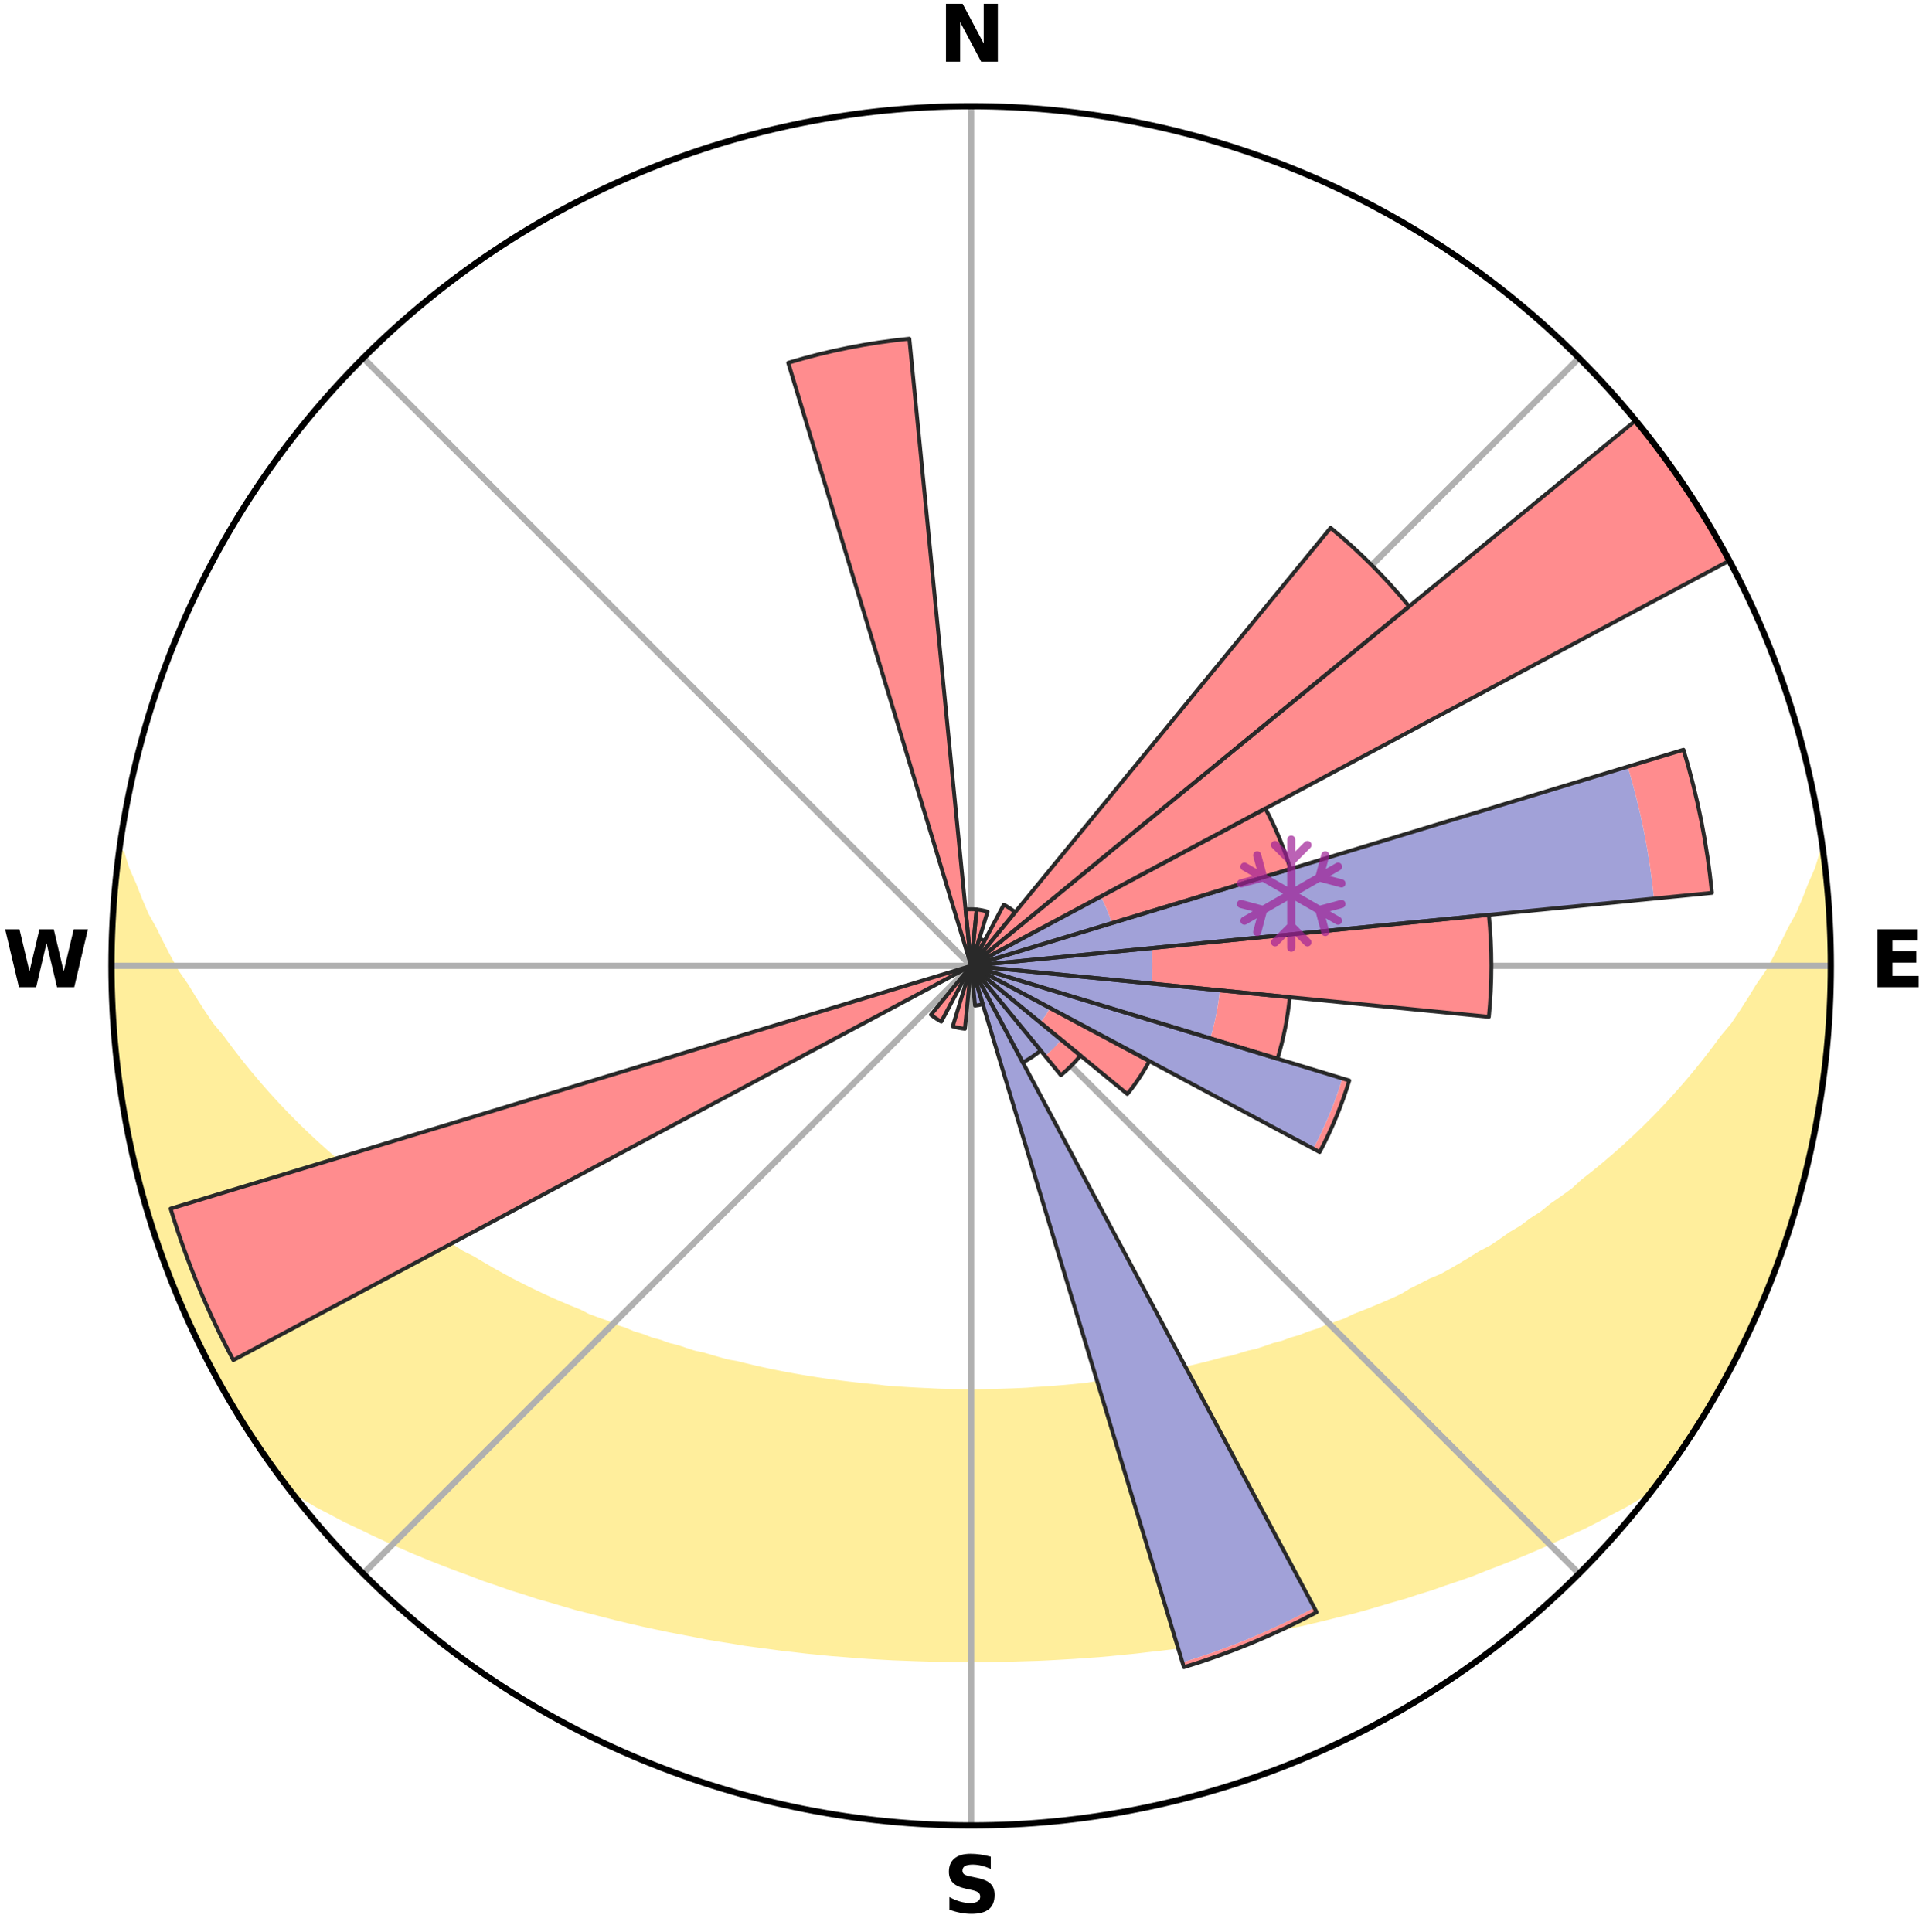 <?xml version="1.0" encoding="utf-8" standalone="no"?>
<!DOCTYPE svg PUBLIC "-//W3C//DTD SVG 1.1//EN"
  "http://www.w3.org/Graphics/SVG/1.1/DTD/svg11.dtd">
<svg xmlns:xlink="http://www.w3.org/1999/xlink" width="248.41pt" height="249.158pt" viewBox="0 0 248.41 249.158" xmlns="http://www.w3.org/2000/svg" version="1.1">
 <title>Ski Rose for Martinské Hole</title>
 <defs>
  <style type="text/css">*{stroke-linejoin: round; stroke-linecap: butt}</style>
 </defs>
 <g id="figure_1">
  <g id="patch_1">
   <path d="M 0 249.158 
L 248.41 249.158 
L 248.41 0 
L 0 0 
z
" style="fill: #ffffff"/>
  </g>
  <g id="axes_1">
   <g id="patch_2">
    <path d="M 236.135 124.579 
C 236.135 110.018 233.267 95.599 227.695 82.147 
C 222.122 68.695 213.955 56.471 203.659 46.175 
C 193.363 35.879 181.139 27.711 167.687 22.139 
C 154.235 16.567 139.815 13.699 125.255 13.699 
C 110.694 13.699 96.275 16.567 82.823 22.139 
C 69.371 27.711 57.147 35.879 46.851 46.175 
C 36.555 56.471 28.387 68.695 22.815 82.147 
C 17.243 95.599 14.375 110.018 14.375 124.579 
C 14.375 139.14 17.243 153.559 22.815 167.011 
C 28.387 180.463 36.555 192.687 46.851 202.983 
C 57.147 213.279 69.371 221.447 82.823 227.019 
C 96.275 232.591 110.694 235.459 125.255 235.459 
C 139.815 235.459 154.235 232.591 167.687 227.019 
C 181.139 221.447 193.363 213.279 203.659 202.983 
C 213.955 192.687 222.122 180.463 227.695 167.011 
C 233.267 153.559 236.135 139.14 236.135 124.579 
M 125.255 124.579 
C 125.255 124.579 125.255 124.579 125.255 124.579 
C 125.255 124.579 125.255 124.579 125.255 124.579 
C 125.255 124.579 125.255 124.579 125.255 124.579 
C 125.255 124.579 125.255 124.579 125.255 124.579 
C 125.255 124.579 125.255 124.579 125.255 124.579 
C 125.255 124.579 125.255 124.579 125.255 124.579 
C 125.255 124.579 125.255 124.579 125.255 124.579 
C 125.255 124.579 125.255 124.579 125.255 124.579 
C 125.255 124.579 125.255 124.579 125.255 124.579 
C 125.255 124.579 125.255 124.579 125.255 124.579 
C 125.255 124.579 125.255 124.579 125.255 124.579 
C 125.255 124.579 125.255 124.579 125.255 124.579 
C 125.255 124.579 125.255 124.579 125.255 124.579 
C 125.255 124.579 125.255 124.579 125.255 124.579 
C 125.255 124.579 125.255 124.579 125.255 124.579 
C 125.255 124.579 125.255 124.579 125.255 124.579 
z
" style="fill: #ffffff"/>
   </g>
   <g id="PolyCollection_1">
    <defs>
     <path id="m65d3d038f4" d="M 235.185 -139.052 
L 235.185 -139.052 
L 234.564 -137.033 
L 233.685 -135.02 
L 232.917 -133.052 
L 232.093 -131.114 
L 231.026 -129.197 
L 230.109 -127.325 
L 229.154 -125.486 
L 228.162 -123.681 
L 226.937 -121.916 
L 225.879 -120.186 
L 224.791 -118.491 
L 223.674 -116.833 
L 222.332 -115.232 
L 221.163 -113.652 
L 219.97 -112.11 
L 218.755 -110.605 
L 217.519 -109.139 
L 216.262 -107.712 
L 214.987 -106.323 
L 213.695 -104.972 
L 212.386 -103.661 
L 211.063 -102.387 
L 209.727 -101.153 
L 208.378 -99.957 
L 207.018 -98.799 
L 205.649 -97.679 
L 204.272 -96.598 
L 203.063 -95.488 
L 201.67 -94.478 
L 200.272 -93.506 
L 199.039 -92.497 
L 197.632 -91.595 
L 196.388 -90.65 
L 194.976 -89.817 
L 193.724 -88.936 
L 192.467 -88.086 
L 191.055 -87.351 
L 189.795 -86.562 
L 188.534 -85.801 
L 187.272 -85.07 
L 186.011 -84.366 
L 184.613 -83.783 
L 183.357 -83.135 
L 182.103 -82.514 
L 180.978 -81.821 
L 179.727 -81.25 
L 178.48 -80.704 
L 177.238 -80.181 
L 176.001 -79.682 
L 174.77 -79.206 
L 173.652 -78.652 
L 172.43 -78.22 
L 171.217 -77.808 
L 170.106 -77.316 
L 168.904 -76.944 
L 167.799 -76.491 
L 166.612 -76.157 
L 165.514 -75.741 
L 164.341 -75.44 
L 163.253 -75.059 
L 162.167 -74.695 
L 161.017 -74.442 
L 159.941 -74.11 
L 158.87 -73.793 
L 157.744 -73.582 
L 156.683 -73.293 
L 155.626 -73.019 
L 154.574 -72.758 
L 153.526 -72.511 
L 152.482 -72.276 
L 151.403 -72.134 
L 150.371 -71.921 
L 149.344 -71.721 
L 148.321 -71.531 
L 147.302 -71.352 
L 146.288 -71.183 
L 145.278 -71.024 
L 144.272 -70.875 
L 143.271 -70.735 
L 142.273 -70.603 
L 141.28 -70.481 
L 140.304 -70.315 
L 139.315 -70.211 
L 138.33 -70.115 
L 137.349 -70.026 
L 136.37 -69.945 
L 135.395 -69.87 
L 134.421 -69.802 
L 133.45 -69.741 
L 132.485 -69.66 
L 131.517 -69.615 
L 130.551 -69.575 
L 129.586 -69.541 
L 128.623 -69.513 
L 127.66 -69.491 
L 126.698 -69.47 
L 125.736 -69.463 
L 124.774 -69.463 
L 123.812 -69.475 
L 122.85 -69.492 
L 121.887 -69.514 
L 120.923 -69.542 
L 119.96 -69.594 
L 118.995 -69.638 
L 118.028 -69.687 
L 117.06 -69.743 
L 116.089 -69.805 
L 115.116 -69.873 
L 114.14 -69.948 
L 113.171 -70.071 
L 112.191 -70.163 
L 111.208 -70.263 
L 110.221 -70.37 
L 109.231 -70.485 
L 108.238 -70.608 
L 107.24 -70.74 
L 106.239 -70.88 
L 105.234 -71.03 
L 104.224 -71.189 
L 103.21 -71.358 
L 102.192 -71.537 
L 101.169 -71.727 
L 100.142 -71.928 
L 99.11 -72.141 
L 98.074 -72.365 
L 97.033 -72.602 
L 95.989 -72.851 
L 94.939 -73.114 
L 93.832 -73.301 
L 92.771 -73.59 
L 91.707 -73.894 
L 90.638 -74.212 
L 89.499 -74.452 
L 88.421 -74.8 
L 87.338 -75.165 
L 86.176 -75.45 
L 85.085 -75.849 
L 83.907 -76.167 
L 82.808 -76.602 
L 81.616 -76.955 
L 80.51 -77.427 
L 79.304 -77.819 
L 78.193 -78.331 
L 76.976 -78.764 
L 75.752 -79.218 
L 74.635 -79.794 
L 73.402 -80.293 
L 72.164 -80.815 
L 70.922 -81.361 
L 69.675 -81.931 
L 68.425 -82.527 
L 67.172 -83.149 
L 65.916 -83.797 
L 64.659 -84.472 
L 63.402 -85.174 
L 62.144 -85.905 
L 60.887 -86.664 
L 59.48 -87.365 
L 58.224 -88.184 
L 56.971 -89.033 
L 55.562 -89.831 
L 54.315 -90.743 
L 52.908 -91.609 
L 51.672 -92.584 
L 50.271 -93.52 
L 49.049 -94.561 
L 47.659 -95.567 
L 46.276 -96.611 
L 45.081 -97.753 
L 43.715 -98.87 
L 42.359 -100.024 
L 41.014 -101.217 
L 39.681 -102.448 
L 38.362 -103.718 
L 37.057 -105.026 
L 35.768 -106.373 
L 34.496 -107.758 
L 33.243 -109.182 
L 32.009 -110.643 
L 30.797 -112.143 
L 29.607 -113.681 
L 28.441 -115.257 
L 27.102 -116.854 
L 25.988 -118.508 
L 24.902 -120.198 
L 23.846 -121.924 
L 22.623 -123.683 
L 21.633 -125.483 
L 20.678 -127.318 
L 19.762 -129.185 
L 18.694 -131.097 
L 17.869 -133.031 
L 17.096 -134.994 
L 16.208 -137.003 
L 15.577 -139.018 
L 15.409 -139.041 
L 15.409 -139.041 
L 15.169 -137.122 
L 15.049 -135.191 
L 14.793 -133.273 
L 14.652 -131.344 
L 14.544 -129.413 
L 14.468 -127.48 
L 14.424 -125.546 
L 14.504 -123.613 
L 14.447 -121.677 
L 14.501 -119.743 
L 14.586 -117.81 
L 14.797 -115.886 
L 14.946 -113.957 
L 15.125 -112.031 
L 15.335 -110.108 
L 15.674 -108.202 
L 15.945 -106.287 
L 16.247 -104.376 
L 16.68 -102.489 
L 17.044 -100.589 
L 17.539 -98.719 
L 17.964 -96.832 
L 18.42 -94.951 
L 18.962 -93.094 
L 19.58 -91.26 
L 20.128 -89.404 
L 20.809 -87.593 
L 21.419 -85.756 
L 22.109 -83.949 
L 22.881 -82.174 
L 23.585 -80.372 
L 24.368 -78.602 
L 25.232 -76.87 
L 26.034 -75.109 
L 26.918 -73.388 
L 27.842 -71.688 
L 28.753 -69.981 
L 29.759 -68.328 
L 30.749 -66.666 
L 31.777 -65.027 
L 32.795 -63.381 
L 33.878 -61.778 
L 34.996 -60.198 
L 36.128 -58.628 
L 37.5 -57.242 
L 39.288 -56.198 
L 41.042 -55.16 
L 42.865 -54.212 
L 44.646 -53.262 
L 46.488 -52.403 
L 48.278 -51.531 
L 50.07 -50.695 
L 51.862 -49.894 
L 53.652 -49.125 
L 55.439 -48.389 
L 57.223 -47.683 
L 59.002 -47.007 
L 60.777 -46.361 
L 62.504 -45.691 
L 64.268 -45.1 
L 65.992 -44.49 
L 67.744 -43.951 
L 69.453 -43.387 
L 71.191 -42.898 
L 72.894 -42.389 
L 74.587 -41.897 
L 76.303 -41.476 
L 77.988 -41.035 
L 79.663 -40.609 
L 81.335 -40.21 
L 82.998 -39.826 
L 84.659 -39.468 
L 86.31 -39.121 
L 87.957 -38.801 
L 89.596 -38.491 
L 91.216 -38.167 
L 92.847 -37.899 
L 94.468 -37.641 
L 96.075 -37.37 
L 97.689 -37.151 
L 99.295 -36.939 
L 100.889 -36.719 
L 102.487 -36.544 
L 104.074 -36.355 
L 105.662 -36.2 
L 107.242 -36.041 
L 108.823 -35.92 
L 110.397 -35.791 
L 111.968 -35.676 
L 113.539 -35.585 
L 115.105 -35.498 
L 116.672 -35.439 
L 118.235 -35.379 
L 119.796 -35.332 
L 121.357 -35.3 
L 122.916 -35.28 
L 124.475 -35.273 
L 126.034 -35.273 
L 127.593 -35.28 
L 129.153 -35.3 
L 130.713 -35.333 
L 132.275 -35.38 
L 133.839 -35.426 
L 135.404 -35.5 
L 136.971 -35.587 
L 138.541 -35.679 
L 140.112 -35.794 
L 141.69 -35.901 
L 143.267 -36.044 
L 144.847 -36.203 
L 146.435 -36.359 
L 148.021 -36.548 
L 149.619 -36.723 
L 151.221 -36.92 
L 152.819 -37.157 
L 154.433 -37.375 
L 156.039 -37.646 
L 157.661 -37.905 
L 159.291 -38.173 
L 160.925 -38.465 
L 162.549 -38.808 
L 164.197 -39.128 
L 165.848 -39.475 
L 167.508 -39.833 
L 169.17 -40.218 
L 170.843 -40.616 
L 172.517 -41.043 
L 174.226 -41.443 
L 175.918 -41.905 
L 177.611 -42.397 
L 179.313 -42.906 
L 181.051 -43.395 
L 182.76 -43.96 
L 184.511 -44.498 
L 186.235 -45.108 
L 187.999 -45.699 
L 189.769 -46.317 
L 191.5 -47.016 
L 193.279 -47.692 
L 195.062 -48.397 
L 196.85 -49.134 
L 198.639 -49.902 
L 200.431 -50.704 
L 202.222 -51.54 
L 204.068 -52.36 
L 205.855 -53.27 
L 207.635 -54.219 
L 209.458 -55.168 
L 211.212 -56.206 
L 213.001 -57.249 
L 214.382 -58.628 
L 215.509 -60.201 
L 216.631 -61.778 
L 217.701 -63.391 
L 218.753 -65.014 
L 219.741 -66.678 
L 220.748 -68.329 
L 221.706 -70.01 
L 222.694 -71.674 
L 223.57 -73.399 
L 224.456 -75.119 
L 225.333 -76.844 
L 226.091 -78.625 
L 226.864 -80.398 
L 227.679 -82.153 
L 228.367 -83.962 
L 229.11 -85.749 
L 229.751 -87.575 
L 230.3 -89.432 
L 230.957 -91.251 
L 231.548 -93.094 
L 231.984 -94.98 
L 232.499 -96.844 
L 232.99 -98.714 
L 233.44 -100.595 
L 233.846 -102.486 
L 234.217 -104.384 
L 234.551 -106.289 
L 234.845 -108.201 
L 235.107 -110.117 
L 235.324 -112.038 
L 235.502 -113.963 
L 235.642 -115.891 
L 235.915 -117.811 
L 235.999 -119.744 
L 236.048 -121.678 
L 236.044 -123.612 
L 236.004 -125.546 
L 235.93 -127.477 
L 236.013 -129.415 
L 235.871 -131.345 
L 235.716 -133.273 
L 235.509 -135.195 
L 235.27 -137.114 
L 235.185 -139.052 
z
" style="stroke: #ffee9c"/>
    </defs>
    <g clip-path="url(#p451635de27)">
     <use xlink:href="#m65d3d038f4" x="0" y="249.158" style="fill: #ffee9c; stroke: #ffee9c"/>
    </g>
   </g>
   <g id="matplotlib.axis_1">
    <g id="xtick_1">
     <g id="line2d_1">
      <path d="M 125.255 124.579 
L 125.255 13.699 
" clip-path="url(#p451635de27)" style="fill: none; stroke: #b0b0b0; stroke-width: 0.8; stroke-linecap: square"/>
     </g>
     <g id="text_1">
      <!-- N -->
      <g transform="translate(121.07 7.958) scale(0.1 -0.1)">
       <defs>
        <path id="DejaVuSans-Bold-4e" d="M 588 4666 
L 1931 4666 
L 3628 1466 
L 3628 4666 
L 4769 4666 
L 4769 0 
L 3425 0 
L 1728 3200 
L 1728 0 
L 588 0 
L 588 4666 
z
" transform="scale(0.016)"/>
       </defs>
       <use xlink:href="#DejaVuSans-Bold-4e"/>
      </g>
     </g>
    </g>
    <g id="xtick_2">
     <g id="line2d_2">
      <path d="M 125.255 124.579 
L 203.659 46.175 
" clip-path="url(#p451635de27)" style="fill: none; stroke: #b0b0b0; stroke-width: 0.8; stroke-linecap: square"/>
     </g>
    </g>
    <g id="xtick_3">
     <g id="line2d_3">
      <path d="M 125.255 124.579 
L 236.135 124.579 
" clip-path="url(#p451635de27)" style="fill: none; stroke: #b0b0b0; stroke-width: 0.8; stroke-linecap: square"/>
     </g>
     <g id="text_2">
      <!-- E -->
      <g transform="translate(241.219 127.338) scale(0.1 -0.1)">
       <defs>
        <path id="DejaVuSans-Bold-45" d="M 588 4666 
L 3834 4666 
L 3834 3756 
L 1791 3756 
L 1791 2888 
L 3713 2888 
L 3713 1978 
L 1791 1978 
L 1791 909 
L 3903 909 
L 3903 0 
L 588 0 
L 588 4666 
z
" transform="scale(0.016)"/>
       </defs>
       <use xlink:href="#DejaVuSans-Bold-45"/>
      </g>
     </g>
    </g>
    <g id="xtick_4">
     <g id="line2d_4">
      <path d="M 125.255 124.579 
L 203.659 202.983 
" clip-path="url(#p451635de27)" style="fill: none; stroke: #b0b0b0; stroke-width: 0.8; stroke-linecap: square"/>
     </g>
    </g>
    <g id="xtick_5">
     <g id="line2d_5">
      <path d="M 125.255 124.579 
L 125.255 235.459 
" clip-path="url(#p451635de27)" style="fill: none; stroke: #b0b0b0; stroke-width: 0.8; stroke-linecap: square"/>
     </g>
     <g id="text_3">
      <!-- S -->
      <g transform="translate(121.654 246.718) scale(0.1 -0.1)">
       <defs>
        <path id="DejaVuSans-Bold-53" d="M 3834 4519 
L 3834 3531 
Q 3450 3703 3084 3790 
Q 2719 3878 2394 3878 
Q 1963 3878 1756 3759 
Q 1550 3641 1550 3391 
Q 1550 3203 1689 3098 
Q 1828 2994 2194 2919 
L 2706 2816 
Q 3484 2659 3812 2340 
Q 4141 2022 4141 1434 
Q 4141 663 3683 286 
Q 3225 -91 2284 -91 
Q 1841 -91 1394 -6 
Q 947 78 500 244 
L 500 1259 
Q 947 1022 1364 901 
Q 1781 781 2169 781 
Q 2563 781 2772 912 
Q 2981 1044 2981 1288 
Q 2981 1506 2839 1625 
Q 2697 1744 2272 1838 
L 1806 1941 
Q 1106 2091 782 2419 
Q 459 2747 459 3303 
Q 459 4000 909 4375 
Q 1359 4750 2203 4750 
Q 2588 4750 2994 4692 
Q 3400 4634 3834 4519 
z
" transform="scale(0.016)"/>
       </defs>
       <use xlink:href="#DejaVuSans-Bold-53"/>
      </g>
     </g>
    </g>
    <g id="xtick_6">
     <g id="line2d_6">
      <path d="M 125.255 124.579 
L 46.851 202.983 
" clip-path="url(#p451635de27)" style="fill: none; stroke: #b0b0b0; stroke-width: 0.8; stroke-linecap: square"/>
     </g>
    </g>
    <g id="xtick_7">
     <g id="line2d_7">
      <path d="M 125.255 124.579 
L 14.375 124.579 
" clip-path="url(#p451635de27)" style="fill: none; stroke: #b0b0b0; stroke-width: 0.8; stroke-linecap: square"/>
     </g>
     <g id="text_4">
      <!-- W -->
      <g transform="translate(0.36 127.338) scale(0.1 -0.1)">
       <defs>
        <path id="DejaVuSans-Bold-57" d="M 191 4666 
L 1344 4666 
L 2150 1275 
L 2950 4666 
L 4109 4666 
L 4909 1275 
L 5716 4666 
L 6859 4666 
L 5759 0 
L 4372 0 
L 3525 3547 
L 2688 0 
L 1300 0 
L 191 4666 
z
" transform="scale(0.016)"/>
       </defs>
       <use xlink:href="#DejaVuSans-Bold-57"/>
      </g>
     </g>
    </g>
    <g id="xtick_8">
     <g id="line2d_8">
      <path d="M 125.255 124.579 
L 46.851 46.175 
" clip-path="url(#p451635de27)" style="fill: none; stroke: #b0b0b0; stroke-width: 0.8; stroke-linecap: square"/>
     </g>
    </g>
   </g>
   <g id="matplotlib.axis_2"/>
   <g id="patch_3">
    <path d="M 125.255 124.579 
C 125.255 124.579 125.255 124.579 125.255 124.579 
C 125.255 124.579 125.255 124.579 125.255 124.579 
L 125.255 124.579 
C 125.255 124.579 125.255 124.579 125.255 124.579 
C 125.255 124.579 125.255 124.579 125.255 124.579 
z
" clip-path="url(#p451635de27)" style="fill: #d9d9d9"/>
   </g>
   <g id="patch_4">
    <path d="M 125.255 124.579 
C 125.255 124.579 125.255 124.579 125.255 124.579 
C 125.255 124.579 125.255 124.579 125.255 124.579 
L 125.255 124.579 
C 125.255 124.579 125.255 124.579 125.255 124.579 
C 125.255 124.579 125.255 124.579 125.255 124.579 
z
" clip-path="url(#p451635de27)" style="fill: #d9d9d9"/>
   </g>
   <g id="patch_5">
    <path d="M 125.255 124.579 
C 125.255 124.579 125.255 124.579 125.255 124.579 
C 125.255 124.579 125.255 124.579 125.255 124.579 
L 125.255 124.579 
C 125.255 124.579 125.255 124.579 125.255 124.579 
C 125.255 124.579 125.255 124.579 125.255 124.579 
z
" clip-path="url(#p451635de27)" style="fill: #d9d9d9"/>
   </g>
   <g id="patch_6">
    <path d="M 125.255 124.579 
C 125.255 124.579 125.255 124.579 125.255 124.579 
C 125.255 124.579 125.255 124.579 125.255 124.579 
L 125.255 124.579 
C 125.255 124.579 125.255 124.579 125.255 124.579 
C 125.255 124.579 125.255 124.579 125.255 124.579 
z
" clip-path="url(#p451635de27)" style="fill: #d9d9d9"/>
   </g>
   <g id="patch_7">
    <path d="M 125.255 124.579 
C 125.255 124.579 125.255 124.579 125.255 124.579 
C 125.255 124.579 125.255 124.579 125.255 124.579 
L 125.255 124.579 
C 125.255 124.579 125.255 124.579 125.255 124.579 
C 125.255 124.579 125.255 124.579 125.255 124.579 
z
" clip-path="url(#p451635de27)" style="fill: #d9d9d9"/>
   </g>
   <g id="patch_8">
    <path d="M 125.255 124.579 
C 125.255 124.579 125.255 124.579 125.255 124.579 
C 125.255 124.579 125.255 124.579 125.255 124.579 
L 125.255 124.579 
C 125.255 124.579 125.255 124.579 125.255 124.579 
C 125.255 124.579 125.255 124.579 125.255 124.579 
z
" clip-path="url(#p451635de27)" style="fill: #d9d9d9"/>
   </g>
   <g id="patch_9">
    <path d="M 125.255 124.579 
C 125.255 124.579 125.255 124.579 125.255 124.579 
C 125.255 124.579 125.255 124.579 125.255 124.579 
L 125.255 124.579 
C 125.255 124.579 125.255 124.579 125.255 124.579 
C 125.255 124.579 125.255 124.579 125.255 124.579 
z
" clip-path="url(#p451635de27)" style="fill: #d9d9d9"/>
   </g>
   <g id="patch_10">
    <path d="M 125.255 124.579 
C 125.255 124.579 125.255 124.579 125.255 124.579 
C 125.255 124.579 125.255 124.579 125.255 124.579 
L 125.255 124.579 
C 125.255 124.579 125.255 124.579 125.255 124.579 
C 125.255 124.579 125.255 124.579 125.255 124.579 
z
" clip-path="url(#p451635de27)" style="fill: #d9d9d9"/>
   </g>
   <g id="patch_11">
    <path d="M 125.255 124.579 
C 125.255 124.579 125.255 124.579 125.255 124.579 
C 125.255 124.579 125.255 124.579 125.255 124.579 
L 125.255 124.579 
C 125.255 124.579 125.255 124.579 125.255 124.579 
C 125.255 124.579 125.255 124.579 125.255 124.579 
z
" clip-path="url(#p451635de27)" style="fill: #d9d9d9"/>
   </g>
   <g id="patch_12">
    <path d="M 125.255 124.579 
C 125.255 124.579 125.255 124.579 125.255 124.579 
C 125.255 124.579 125.255 124.579 125.255 124.579 
L 125.255 124.579 
C 125.255 124.579 125.255 124.579 125.255 124.579 
C 125.255 124.579 125.255 124.579 125.255 124.579 
z
" clip-path="url(#p451635de27)" style="fill: #d9d9d9"/>
   </g>
   <g id="patch_13">
    <path d="M 125.255 124.579 
C 125.255 124.579 125.255 124.579 125.255 124.579 
C 125.255 124.579 125.255 124.579 125.255 124.579 
L 125.255 124.579 
C 125.255 124.579 125.255 124.579 125.255 124.579 
C 125.255 124.579 125.255 124.579 125.255 124.579 
z
" clip-path="url(#p451635de27)" style="fill: #d9d9d9"/>
   </g>
   <g id="patch_14">
    <path d="M 125.255 124.579 
C 125.255 124.579 125.255 124.579 125.255 124.579 
C 125.255 124.579 125.255 124.579 125.255 124.579 
L 125.255 124.579 
C 125.255 124.579 125.255 124.579 125.255 124.579 
C 125.255 124.579 125.255 124.579 125.255 124.579 
z
" clip-path="url(#p451635de27)" style="fill: #d9d9d9"/>
   </g>
   <g id="patch_15">
    <path d="M 125.255 124.579 
C 125.255 124.579 125.255 124.579 125.255 124.579 
C 125.255 124.579 125.255 124.579 125.255 124.579 
L 125.255 124.579 
C 125.255 124.579 125.255 124.579 125.255 124.579 
C 125.255 124.579 125.255 124.579 125.255 124.579 
z
" clip-path="url(#p451635de27)" style="fill: #d9d9d9"/>
   </g>
   <g id="patch_16">
    <path d="M 125.255 124.579 
C 125.255 124.579 125.255 124.579 125.255 124.579 
C 125.255 124.579 125.255 124.579 125.255 124.579 
L 125.255 124.579 
C 125.255 124.579 125.255 124.579 125.255 124.579 
C 125.255 124.579 125.255 124.579 125.255 124.579 
z
" clip-path="url(#p451635de27)" style="fill: #d9d9d9"/>
   </g>
   <g id="patch_17">
    <path d="M 125.255 124.579 
C 125.255 124.579 125.255 124.579 125.255 124.579 
C 125.255 124.579 125.255 124.579 125.255 124.579 
L 125.255 124.579 
C 125.255 124.579 125.255 124.579 125.255 124.579 
C 125.255 124.579 125.255 124.579 125.255 124.579 
z
" clip-path="url(#p451635de27)" style="fill: #d9d9d9"/>
   </g>
   <g id="patch_18">
    <path d="M 125.255 124.579 
C 125.255 124.579 125.255 124.579 125.255 124.579 
C 125.255 124.579 125.255 124.579 125.255 124.579 
L 125.255 124.579 
C 125.255 124.579 125.255 124.579 125.255 124.579 
C 125.255 124.579 125.255 124.579 125.255 124.579 
z
" clip-path="url(#p451635de27)" style="fill: #d9d9d9"/>
   </g>
   <g id="patch_19">
    <path d="M 125.255 124.579 
C 125.255 124.579 125.255 124.579 125.255 124.579 
C 125.255 124.579 125.255 124.579 125.255 124.579 
L 125.255 124.579 
C 125.255 124.579 125.255 124.579 125.255 124.579 
C 125.255 124.579 125.255 124.579 125.255 124.579 
z
" clip-path="url(#p451635de27)" style="fill: #d9d9d9"/>
   </g>
   <g id="patch_20">
    <path d="M 125.255 124.579 
C 125.255 124.579 125.255 124.579 125.255 124.579 
C 125.255 124.579 125.255 124.579 125.255 124.579 
L 125.255 124.579 
C 125.255 124.579 125.255 124.579 125.255 124.579 
C 125.255 124.579 125.255 124.579 125.255 124.579 
z
" clip-path="url(#p451635de27)" style="fill: #d9d9d9"/>
   </g>
   <g id="patch_21">
    <path d="M 125.255 124.579 
C 125.255 124.579 125.255 124.579 125.255 124.579 
C 125.255 124.579 125.255 124.579 125.255 124.579 
L 125.255 124.579 
C 125.255 124.579 125.255 124.579 125.255 124.579 
C 125.255 124.579 125.255 124.579 125.255 124.579 
z
" clip-path="url(#p451635de27)" style="fill: #d9d9d9"/>
   </g>
   <g id="patch_22">
    <path d="M 125.255 124.579 
C 125.255 124.579 125.255 124.579 125.255 124.579 
C 125.255 124.579 125.255 124.579 125.255 124.579 
L 125.255 124.579 
C 125.255 124.579 125.255 124.579 125.255 124.579 
C 125.255 124.579 125.255 124.579 125.255 124.579 
z
" clip-path="url(#p451635de27)" style="fill: #d9d9d9"/>
   </g>
   <g id="patch_23">
    <path d="M 125.255 124.579 
C 125.255 124.579 125.255 124.579 125.255 124.579 
C 125.255 124.579 125.255 124.579 125.255 124.579 
L 125.255 124.579 
C 125.255 124.579 125.255 124.579 125.255 124.579 
C 125.255 124.579 125.255 124.579 125.255 124.579 
z
" clip-path="url(#p451635de27)" style="fill: #d9d9d9"/>
   </g>
   <g id="patch_24">
    <path d="M 125.255 124.579 
C 125.255 124.579 125.255 124.579 125.255 124.579 
C 125.255 124.579 125.255 124.579 125.255 124.579 
L 125.255 124.579 
C 125.255 124.579 125.255 124.579 125.255 124.579 
C 125.255 124.579 125.255 124.579 125.255 124.579 
z
" clip-path="url(#p451635de27)" style="fill: #d9d9d9"/>
   </g>
   <g id="patch_25">
    <path d="M 125.255 124.579 
C 125.255 124.579 125.255 124.579 125.255 124.579 
C 125.255 124.579 125.255 124.579 125.255 124.579 
L 125.255 124.579 
C 125.255 124.579 125.255 124.579 125.255 124.579 
C 125.255 124.579 125.255 124.579 125.255 124.579 
z
" clip-path="url(#p451635de27)" style="fill: #d9d9d9"/>
   </g>
   <g id="patch_26">
    <path d="M 125.255 124.579 
C 125.255 124.579 125.255 124.579 125.255 124.579 
C 125.255 124.579 125.255 124.579 125.255 124.579 
L 125.255 124.579 
C 125.255 124.579 125.255 124.579 125.255 124.579 
C 125.255 124.579 125.255 124.579 125.255 124.579 
z
" clip-path="url(#p451635de27)" style="fill: #d9d9d9"/>
   </g>
   <g id="patch_27">
    <path d="M 125.255 124.579 
C 125.255 124.579 125.255 124.579 125.255 124.579 
C 125.255 124.579 125.255 124.579 125.255 124.579 
L 125.255 124.579 
C 125.255 124.579 125.255 124.579 125.255 124.579 
C 125.255 124.579 125.255 124.579 125.255 124.579 
z
" clip-path="url(#p451635de27)" style="fill: #d9d9d9"/>
   </g>
   <g id="patch_28">
    <path d="M 125.255 124.579 
C 125.255 124.579 125.255 124.579 125.255 124.579 
C 125.255 124.579 125.255 124.579 125.255 124.579 
L 125.255 124.579 
C 125.255 124.579 125.255 124.579 125.255 124.579 
C 125.255 124.579 125.255 124.579 125.255 124.579 
z
" clip-path="url(#p451635de27)" style="fill: #d9d9d9"/>
   </g>
   <g id="patch_29">
    <path d="M 125.255 124.579 
C 125.255 124.579 125.255 124.579 125.255 124.579 
C 125.255 124.579 125.255 124.579 125.255 124.579 
L 125.255 124.579 
C 125.255 124.579 125.255 124.579 125.255 124.579 
C 125.255 124.579 125.255 124.579 125.255 124.579 
z
" clip-path="url(#p451635de27)" style="fill: #d9d9d9"/>
   </g>
   <g id="patch_30">
    <path d="M 125.255 124.579 
C 125.255 124.579 125.255 124.579 125.255 124.579 
C 125.255 124.579 125.255 124.579 125.255 124.579 
L 125.255 124.579 
C 125.255 124.579 125.255 124.579 125.255 124.579 
C 125.255 124.579 125.255 124.579 125.255 124.579 
z
" clip-path="url(#p451635de27)" style="fill: #d9d9d9"/>
   </g>
   <g id="patch_31">
    <path d="M 125.255 124.579 
C 125.255 124.579 125.255 124.579 125.255 124.579 
C 125.255 124.579 125.255 124.579 125.255 124.579 
L 125.255 124.579 
C 125.255 124.579 125.255 124.579 125.255 124.579 
C 125.255 124.579 125.255 124.579 125.255 124.579 
z
" clip-path="url(#p451635de27)" style="fill: #d9d9d9"/>
   </g>
   <g id="patch_32">
    <path d="M 125.255 124.579 
C 125.255 124.579 125.255 124.579 125.255 124.579 
C 125.255 124.579 125.255 124.579 125.255 124.579 
L 125.255 124.579 
C 125.255 124.579 125.255 124.579 125.255 124.579 
C 125.255 124.579 125.255 124.579 125.255 124.579 
z
" clip-path="url(#p451635de27)" style="fill: #d9d9d9"/>
   </g>
   <g id="patch_33">
    <path d="M 125.255 124.579 
C 125.255 124.579 125.255 124.579 125.255 124.579 
C 125.255 124.579 125.255 124.579 125.255 124.579 
L 125.255 124.579 
C 125.255 124.579 125.255 124.579 125.255 124.579 
C 125.255 124.579 125.255 124.579 125.255 124.579 
z
" clip-path="url(#p451635de27)" style="fill: #d9d9d9"/>
   </g>
   <g id="patch_34">
    <path d="M 125.255 124.579 
C 125.255 124.579 125.255 124.579 125.255 124.579 
C 125.255 124.579 125.255 124.579 125.255 124.579 
L 125.255 124.579 
C 125.255 124.579 125.255 124.579 125.255 124.579 
C 125.255 124.579 125.255 124.579 125.255 124.579 
z
" clip-path="url(#p451635de27)" style="fill: #d9d9d9"/>
   </g>
   <g id="patch_35">
    <path d="M 125.255 124.579 
C 125.255 124.579 125.255 124.579 125.255 124.579 
C 125.255 124.579 125.255 124.579 125.255 124.579 
L 125.255 124.579 
C 125.255 124.579 125.255 124.579 125.255 124.579 
C 125.255 124.579 125.255 124.579 125.255 124.579 
z
" clip-path="url(#p451635de27)" style="fill: #a1a1d8"/>
   </g>
   <g id="patch_36">
    <path d="M 125.255 124.579 
C 125.255 124.579 125.255 124.579 125.255 124.579 
C 125.255 124.579 125.255 124.579 125.255 124.579 
L 125.255 124.579 
C 125.255 124.579 125.255 124.579 125.255 124.579 
C 125.255 124.579 125.255 124.579 125.255 124.579 
z
" clip-path="url(#p451635de27)" style="fill: #a1a1d8"/>
   </g>
   <g id="patch_37">
    <path d="M 125.255 124.579 
C 125.255 124.579 125.255 124.579 125.255 124.579 
C 125.255 124.579 125.255 124.579 125.255 124.579 
L 125.255 124.579 
C 125.255 124.579 125.255 124.579 125.255 124.579 
C 125.255 124.579 125.255 124.579 125.255 124.579 
z
" clip-path="url(#p451635de27)" style="fill: #a1a1d8"/>
   </g>
   <g id="patch_38">
    <path d="M 125.255 124.579 
C 125.255 124.579 125.255 124.579 125.255 124.579 
C 125.255 124.579 125.255 124.579 125.255 124.579 
L 125.255 124.579 
C 125.255 124.579 125.255 124.579 125.255 124.579 
C 125.255 124.579 125.255 124.579 125.255 124.579 
z
" clip-path="url(#p451635de27)" style="fill: #a1a1d8"/>
   </g>
   <g id="patch_39">
    <path d="M 125.255 124.579 
C 125.255 124.579 125.255 124.579 125.255 124.579 
C 125.255 124.579 125.255 124.579 125.255 124.579 
L 125.255 124.579 
C 125.255 124.579 125.255 124.579 125.255 124.579 
C 125.255 124.579 125.255 124.579 125.255 124.579 
z
" clip-path="url(#p451635de27)" style="fill: #a1a1d8"/>
   </g>
   <g id="patch_40">
    <path d="M 125.255 124.579 
C 125.255 124.579 125.255 124.579 125.255 124.579 
C 125.255 124.579 125.255 124.579 125.255 124.579 
L 125.255 124.579 
C 125.255 124.579 125.255 124.579 125.255 124.579 
C 125.255 124.579 125.255 124.579 125.255 124.579 
z
" clip-path="url(#p451635de27)" style="fill: #a1a1d8"/>
   </g>
   <g id="patch_41">
    <path d="M 125.255 124.579 
C 125.255 124.579 125.255 124.579 125.255 124.579 
C 125.255 124.579 125.255 124.579 125.255 124.579 
L 143.402 119.074 
C 143.222 118.48 143.013 117.895 142.775 117.322 
C 142.538 116.748 142.272 116.187 141.98 115.639 
z
" clip-path="url(#p451635de27)" style="fill: #a1a1d8"/>
   </g>
   <g id="patch_42">
    <path d="M 125.255 124.579 
C 125.255 124.579 125.255 124.579 125.255 124.579 
C 125.255 124.579 125.255 124.579 125.255 124.579 
L 213.328 115.905 
C 213.044 113.022 212.619 110.155 212.054 107.314 
C 211.489 104.473 210.785 101.661 209.944 98.889 
z
" clip-path="url(#p451635de27)" style="fill: #a1a1d8"/>
   </g>
   <g id="patch_43">
    <path d="M 125.255 124.579 
C 125.255 124.579 125.255 124.579 125.255 124.579 
C 125.255 124.579 125.255 124.579 125.255 124.579 
L 148.512 126.87 
C 148.587 126.108 148.624 125.344 148.624 124.579 
C 148.624 123.814 148.587 123.05 148.512 122.288 
z
" clip-path="url(#p451635de27)" style="fill: #a1a1d8"/>
   </g>
   <g id="patch_44">
    <path d="M 125.255 124.579 
C 125.255 124.579 125.255 124.579 125.255 124.579 
C 125.255 124.579 125.255 124.579 125.255 124.579 
L 156.1 133.936 
C 156.406 132.926 156.663 131.902 156.868 130.867 
C 157.074 129.833 157.229 128.788 157.333 127.738 
z
" clip-path="url(#p451635de27)" style="fill: #a1a1d8"/>
   </g>
   <g id="patch_45">
    <path d="M 125.255 124.579 
C 125.255 124.579 125.255 124.579 125.255 124.579 
C 125.255 124.579 125.255 124.579 125.255 124.579 
L 169.388 148.169 
C 170.16 146.724 170.86 145.242 171.487 143.729 
C 172.114 142.216 172.666 140.673 173.142 139.105 
z
" clip-path="url(#p451635de27)" style="fill: #a1a1d8"/>
   </g>
   <g id="patch_46">
    <path d="M 125.255 124.579 
C 125.255 124.579 125.255 124.579 125.255 124.579 
C 125.255 124.579 125.255 124.579 125.255 124.579 
L 134.176 131.901 
C 134.416 131.609 134.641 131.305 134.851 130.991 
C 135.061 130.677 135.255 130.353 135.433 130.02 
z
" clip-path="url(#p451635de27)" style="fill: #a1a1d8"/>
   </g>
   <g id="patch_47">
    <path d="M 125.255 124.579 
C 125.255 124.579 125.255 124.579 125.255 124.579 
C 125.255 124.579 125.255 124.579 125.255 124.579 
L 134.801 136.211 
C 135.182 135.899 135.547 135.568 135.895 135.22 
C 136.244 134.871 136.575 134.506 136.887 134.125 
z
" clip-path="url(#p451635de27)" style="fill: #a1a1d8"/>
   </g>
   <g id="patch_48">
    <path d="M 125.255 124.579 
C 125.255 124.579 125.255 124.579 125.255 124.579 
C 125.255 124.579 125.255 124.579 125.255 124.579 
L 131.918 137.045 
C 132.326 136.827 132.723 136.589 133.108 136.332 
C 133.493 136.075 133.864 135.799 134.222 135.506 
z
" clip-path="url(#p451635de27)" style="fill: #a1a1d8"/>
   </g>
   <g id="patch_49">
    <path d="M 125.255 124.579 
C 125.255 124.579 125.255 124.579 125.255 124.579 
C 125.255 124.579 125.255 124.579 125.255 124.579 
L 152.514 214.439 
C 155.455 213.547 158.35 212.511 161.19 211.334 
C 164.03 210.158 166.81 208.843 169.521 207.394 
z
" clip-path="url(#p451635de27)" style="fill: #a1a1d8"/>
   </g>
   <g id="patch_50">
    <path d="M 125.255 124.579 
C 125.255 124.579 125.255 124.579 125.255 124.579 
C 125.255 124.579 125.255 124.579 125.255 124.579 
L 125.761 129.716 
C 125.929 129.699 126.096 129.674 126.262 129.641 
C 126.427 129.608 126.591 129.567 126.753 129.518 
z
" clip-path="url(#p451635de27)" style="fill: #a1a1d8"/>
   </g>
   <g id="patch_51">
    <path d="M 125.255 124.579 
C 125.255 124.579 125.255 124.579 125.255 124.579 
C 125.255 124.579 125.255 124.579 125.255 124.579 
L 125.255 124.579 
C 125.255 124.579 125.255 124.579 125.255 124.579 
C 125.255 124.579 125.255 124.579 125.255 124.579 
z
" clip-path="url(#p451635de27)" style="fill: #a1a1d8"/>
   </g>
   <g id="patch_52">
    <path d="M 125.255 124.579 
C 125.255 124.579 125.255 124.579 125.255 124.579 
C 125.255 124.579 125.255 124.579 125.255 124.579 
L 125.255 124.579 
C 125.255 124.579 125.255 124.579 125.255 124.579 
C 125.255 124.579 125.255 124.579 125.255 124.579 
z
" clip-path="url(#p451635de27)" style="fill: #a1a1d8"/>
   </g>
   <g id="patch_53">
    <path d="M 125.255 124.579 
C 125.255 124.579 125.255 124.579 125.255 124.579 
C 125.255 124.579 125.255 124.579 125.255 124.579 
L 125.255 124.579 
C 125.255 124.579 125.255 124.579 125.255 124.579 
C 125.255 124.579 125.255 124.579 125.255 124.579 
z
" clip-path="url(#p451635de27)" style="fill: #a1a1d8"/>
   </g>
   <g id="patch_54">
    <path d="M 125.255 124.579 
C 125.255 124.579 125.255 124.579 125.255 124.579 
C 125.255 124.579 125.255 124.579 125.255 124.579 
L 125.255 124.579 
C 125.255 124.579 125.255 124.579 125.255 124.579 
C 125.255 124.579 125.255 124.579 125.255 124.579 
z
" clip-path="url(#p451635de27)" style="fill: #a1a1d8"/>
   </g>
   <g id="patch_55">
    <path d="M 125.255 124.579 
C 125.255 124.579 125.255 124.579 125.255 124.579 
C 125.255 124.579 125.255 124.579 125.255 124.579 
L 125.255 124.579 
C 125.255 124.579 125.255 124.579 125.255 124.579 
C 125.255 124.579 125.255 124.579 125.255 124.579 
z
" clip-path="url(#p451635de27)" style="fill: #a1a1d8"/>
   </g>
   <g id="patch_56">
    <path d="M 125.255 124.579 
C 125.255 124.579 125.255 124.579 125.255 124.579 
C 125.255 124.579 125.255 124.579 125.255 124.579 
L 125.255 124.579 
C 125.255 124.579 125.255 124.579 125.255 124.579 
C 125.255 124.579 125.255 124.579 125.255 124.579 
z
" clip-path="url(#p451635de27)" style="fill: #a1a1d8"/>
   </g>
   <g id="patch_57">
    <path d="M 125.255 124.579 
C 125.255 124.579 125.255 124.579 125.255 124.579 
C 125.255 124.579 125.255 124.579 125.255 124.579 
L 125.255 124.579 
C 125.255 124.579 125.255 124.579 125.255 124.579 
C 125.255 124.579 125.255 124.579 125.255 124.579 
z
" clip-path="url(#p451635de27)" style="fill: #a1a1d8"/>
   </g>
   <g id="patch_58">
    <path d="M 125.255 124.579 
C 125.255 124.579 125.255 124.579 125.255 124.579 
C 125.255 124.579 125.255 124.579 125.255 124.579 
L 125.255 124.579 
C 125.255 124.579 125.255 124.579 125.255 124.579 
C 125.255 124.579 125.255 124.579 125.255 124.579 
z
" clip-path="url(#p451635de27)" style="fill: #a1a1d8"/>
   </g>
   <g id="patch_59">
    <path d="M 125.255 124.579 
C 125.255 124.579 125.255 124.579 125.255 124.579 
C 125.255 124.579 125.255 124.579 125.255 124.579 
L 125.255 124.579 
C 125.255 124.579 125.255 124.579 125.255 124.579 
C 125.255 124.579 125.255 124.579 125.255 124.579 
z
" clip-path="url(#p451635de27)" style="fill: #a1a1d8"/>
   </g>
   <g id="patch_60">
    <path d="M 125.255 124.579 
C 125.255 124.579 125.255 124.579 125.255 124.579 
C 125.255 124.579 125.255 124.579 125.255 124.579 
L 125.255 124.579 
C 125.255 124.579 125.255 124.579 125.255 124.579 
C 125.255 124.579 125.255 124.579 125.255 124.579 
z
" clip-path="url(#p451635de27)" style="fill: #a1a1d8"/>
   </g>
   <g id="patch_61">
    <path d="M 125.255 124.579 
C 125.255 124.579 125.255 124.579 125.255 124.579 
C 125.255 124.579 125.255 124.579 125.255 124.579 
L 125.255 124.579 
C 125.255 124.579 125.255 124.579 125.255 124.579 
C 125.255 124.579 125.255 124.579 125.255 124.579 
z
" clip-path="url(#p451635de27)" style="fill: #a1a1d8"/>
   </g>
   <g id="patch_62">
    <path d="M 125.255 124.579 
C 125.255 124.579 125.255 124.579 125.255 124.579 
C 125.255 124.579 125.255 124.579 125.255 124.579 
L 125.255 124.579 
C 125.255 124.579 125.255 124.579 125.255 124.579 
C 125.255 124.579 125.255 124.579 125.255 124.579 
z
" clip-path="url(#p451635de27)" style="fill: #a1a1d8"/>
   </g>
   <g id="patch_63">
    <path d="M 125.255 124.579 
C 125.255 124.579 125.255 124.579 125.255 124.579 
C 125.255 124.579 125.255 124.579 125.255 124.579 
L 125.255 124.579 
C 125.255 124.579 125.255 124.579 125.255 124.579 
C 125.255 124.579 125.255 124.579 125.255 124.579 
z
" clip-path="url(#p451635de27)" style="fill: #a1a1d8"/>
   </g>
   <g id="patch_64">
    <path d="M 125.255 124.579 
C 125.255 124.579 125.255 124.579 125.255 124.579 
C 125.255 124.579 125.255 124.579 125.255 124.579 
L 125.255 124.579 
C 125.255 124.579 125.255 124.579 125.255 124.579 
C 125.255 124.579 125.255 124.579 125.255 124.579 
z
" clip-path="url(#p451635de27)" style="fill: #a1a1d8"/>
   </g>
   <g id="patch_65">
    <path d="M 125.255 124.579 
C 125.255 124.579 125.255 124.579 125.255 124.579 
C 125.255 124.579 125.255 124.579 125.255 124.579 
L 125.255 124.579 
C 125.255 124.579 125.255 124.579 125.255 124.579 
C 125.255 124.579 125.255 124.579 125.255 124.579 
z
" clip-path="url(#p451635de27)" style="fill: #a1a1d8"/>
   </g>
   <g id="patch_66">
    <path d="M 125.255 124.579 
C 125.255 124.579 125.255 124.579 125.255 124.579 
C 125.255 124.579 125.255 124.579 125.255 124.579 
L 125.255 124.579 
C 125.255 124.579 125.255 124.579 125.255 124.579 
C 125.255 124.579 125.255 124.579 125.255 124.579 
z
" clip-path="url(#p451635de27)" style="fill: #a1a1d8"/>
   </g>
   <g id="patch_67">
    <path d="M 125.255 124.579 
C 125.255 124.579 125.255 124.579 125.255 124.579 
C 125.255 124.579 125.255 124.579 125.255 124.579 
L 125.97 117.315 
C 125.733 117.291 125.494 117.28 125.255 117.28 
C 125.016 117.28 124.777 117.291 124.539 117.315 
z
" clip-path="url(#p451635de27)" style="fill: #ff8c8e"/>
   </g>
   <g id="patch_68">
    <path d="M 125.255 124.579 
C 125.255 124.579 125.255 124.579 125.255 124.579 
C 125.255 124.579 125.255 124.579 125.255 124.579 
L 127.374 117.594 
C 127.145 117.525 126.913 117.467 126.679 117.42 
C 126.445 117.373 126.208 117.338 125.97 117.315 
z
" clip-path="url(#p451635de27)" style="fill: #ff8c8e"/>
   </g>
   <g id="patch_69">
    <path d="M 125.255 124.579 
C 125.255 124.579 125.255 124.579 125.255 124.579 
C 125.255 124.579 125.255 124.579 125.255 124.579 
L 126.975 121.36 
C 126.87 121.304 126.762 121.253 126.652 121.207 
C 126.541 121.162 126.429 121.121 126.314 121.087 
z
" clip-path="url(#p451635de27)" style="fill: #ff8c8e"/>
   </g>
   <g id="patch_70">
    <path d="M 125.255 124.579 
C 125.255 124.579 125.255 124.579 125.255 124.579 
C 125.255 124.579 125.255 124.579 125.255 124.579 
L 130.926 117.669 
C 130.7 117.483 130.465 117.308 130.222 117.146 
C 129.978 116.983 129.727 116.833 129.469 116.695 
z
" clip-path="url(#p451635de27)" style="fill: #ff8c8e"/>
   </g>
   <g id="patch_71">
    <path d="M 125.255 124.579 
C 125.255 124.579 125.255 124.579 125.255 124.579 
C 125.255 124.579 125.255 124.579 125.255 124.579 
L 181.75 78.215 
C 180.232 76.366 178.625 74.592 176.933 72.901 
C 175.242 71.209 173.468 69.602 171.619 68.084 
z
" clip-path="url(#p451635de27)" style="fill: #ff8c8e"/>
   </g>
   <g id="patch_72">
    <path d="M 125.255 124.579 
C 125.255 124.579 125.255 124.579 125.255 124.579 
C 125.255 124.579 125.255 124.579 125.255 124.579 
L 223.042 72.311 
C 221.331 69.11 219.465 65.995 217.448 62.977 
C 215.432 59.96 213.269 57.043 210.966 54.238 
z
" clip-path="url(#p451635de27)" style="fill: #ff8c8e"/>
   </g>
   <g id="patch_73">
    <path d="M 141.98 115.639 
C 142.272 116.187 142.538 116.748 142.775 117.322 
C 143.013 117.895 143.222 118.48 143.402 119.074 
L 166.431 112.088 
C 166.022 110.741 165.547 109.414 165.008 108.113 
C 164.469 106.811 163.867 105.537 163.203 104.295 
z
" clip-path="url(#p451635de27)" style="fill: #ff8c8e"/>
   </g>
   <g id="patch_74">
    <path d="M 209.944 98.889 
C 210.785 101.661 211.489 104.473 212.054 107.314 
C 212.619 110.155 213.044 113.022 213.328 115.905 
L 220.8 115.169 
C 220.492 112.041 220.031 108.931 219.418 105.849 
C 218.805 102.767 218.041 99.717 217.128 96.71 
z
" clip-path="url(#p451635de27)" style="fill: #ff8c8e"/>
   </g>
   <g id="patch_75">
    <path d="M 148.512 122.288 
C 148.587 123.05 148.624 123.814 148.624 124.579 
C 148.624 125.344 148.587 126.108 148.512 126.87 
L 192.03 131.156 
C 192.245 128.97 192.353 126.775 192.353 124.579 
C 192.353 122.383 192.245 120.188 192.03 118.002 
z
" clip-path="url(#p451635de27)" style="fill: #ff8c8e"/>
   </g>
   <g id="patch_76">
    <path d="M 157.333 127.738 
C 157.229 128.788 157.074 129.833 156.868 130.867 
C 156.663 131.902 156.406 132.926 156.1 133.936 
L 164.768 136.565 
C 165.16 135.272 165.489 133.96 165.753 132.635 
C 166.016 131.309 166.215 129.971 166.347 128.626 
z
" clip-path="url(#p451635de27)" style="fill: #ff8c8e"/>
   </g>
   <g id="patch_77">
    <path d="M 173.142 139.105 
C 172.666 140.673 172.114 142.216 171.487 143.729 
C 170.86 145.242 170.16 146.724 169.388 148.169 
L 170.202 148.604 
C 170.988 147.132 171.702 145.624 172.34 144.082 
C 172.978 142.541 173.541 140.97 174.025 139.373 
z
" clip-path="url(#p451635de27)" style="fill: #ff8c8e"/>
   </g>
   <g id="patch_78">
    <path d="M 135.433 130.02 
C 135.255 130.353 135.061 130.677 134.851 130.991 
C 134.641 131.305 134.416 131.609 134.176 131.901 
L 145.402 141.114 
C 145.944 140.454 146.452 139.769 146.926 139.059 
C 147.4 138.35 147.839 137.618 148.241 136.865 
z
" clip-path="url(#p451635de27)" style="fill: #ff8c8e"/>
   </g>
   <g id="patch_79">
    <path d="M 136.887 134.125 
C 136.575 134.506 136.244 134.871 135.895 135.22 
C 135.547 135.568 135.182 135.899 134.801 136.211 
L 136.831 138.685 
C 137.293 138.306 137.736 137.905 138.158 137.483 
C 138.581 137.06 138.982 136.617 139.361 136.156 
z
" clip-path="url(#p451635de27)" style="fill: #ff8c8e"/>
   </g>
   <g id="patch_80">
    <path d="M 134.222 135.506 
C 133.864 135.799 133.493 136.075 133.108 136.332 
C 132.723 136.589 132.326 136.827 131.918 137.045 
L 131.918 137.045 
C 132.326 136.827 132.723 136.589 133.108 136.332 
C 133.493 136.075 133.864 135.799 134.222 135.506 
z
" clip-path="url(#p451635de27)" style="fill: #ff8c8e"/>
   </g>
   <g id="patch_81">
    <path d="M 169.521 207.394 
C 166.81 208.843 164.03 210.158 161.19 211.334 
C 158.35 212.511 155.455 213.547 152.514 214.439 
L 152.698 215.048 
C 155.659 214.15 158.575 213.106 161.434 211.922 
C 164.292 210.738 167.091 209.414 169.82 207.956 
z
" clip-path="url(#p451635de27)" style="fill: #ff8c8e"/>
   </g>
   <g id="patch_82">
    <path d="M 126.753 129.518 
C 126.591 129.567 126.427 129.608 126.262 129.641 
C 126.096 129.674 125.929 129.699 125.761 129.716 
L 125.761 129.716 
C 125.929 129.699 126.096 129.674 126.262 129.641 
C 126.427 129.608 126.591 129.567 126.753 129.518 
z
" clip-path="url(#p451635de27)" style="fill: #ff8c8e"/>
   </g>
   <g id="patch_83">
    <path d="M 125.255 124.579 
C 125.255 124.579 125.255 124.579 125.255 124.579 
C 125.255 124.579 125.255 124.579 125.255 124.579 
L 125.255 124.579 
C 125.255 124.579 125.255 124.579 125.255 124.579 
C 125.255 124.579 125.255 124.579 125.255 124.579 
z
" clip-path="url(#p451635de27)" style="fill: #ff8c8e"/>
   </g>
   <g id="patch_84">
    <path d="M 125.255 124.579 
C 125.255 124.579 125.255 124.579 125.255 124.579 
C 125.255 124.579 125.255 124.579 125.255 124.579 
L 122.886 132.389 
C 123.141 132.466 123.401 132.531 123.663 132.583 
C 123.925 132.635 124.189 132.674 124.455 132.701 
z
" clip-path="url(#p451635de27)" style="fill: #ff8c8e"/>
   </g>
   <g id="patch_85">
    <path d="M 125.255 124.579 
C 125.255 124.579 125.255 124.579 125.255 124.579 
C 125.255 124.579 125.255 124.579 125.255 124.579 
L 125.255 124.579 
C 125.255 124.579 125.255 124.579 125.255 124.579 
C 125.255 124.579 125.255 124.579 125.255 124.579 
z
" clip-path="url(#p451635de27)" style="fill: #ff8c8e"/>
   </g>
   <g id="patch_86">
    <path d="M 125.255 124.579 
C 125.255 124.579 125.255 124.579 125.255 124.579 
C 125.255 124.579 125.255 124.579 125.255 124.579 
L 120.078 130.888 
C 120.284 131.057 120.499 131.216 120.721 131.365 
C 120.943 131.513 121.172 131.65 121.408 131.776 
z
" clip-path="url(#p451635de27)" style="fill: #ff8c8e"/>
   </g>
   <g id="patch_87">
    <path d="M 125.255 124.579 
C 125.255 124.579 125.255 124.579 125.255 124.579 
C 125.255 124.579 125.255 124.579 125.255 124.579 
L 125.255 124.579 
C 125.255 124.579 125.255 124.579 125.255 124.579 
C 125.255 124.579 125.255 124.579 125.255 124.579 
z
" clip-path="url(#p451635de27)" style="fill: #ff8c8e"/>
   </g>
   <g id="patch_88">
    <path d="M 125.255 124.579 
C 125.255 124.579 125.255 124.579 125.255 124.579 
C 125.255 124.579 125.255 124.579 125.255 124.579 
L 125.255 124.579 
C 125.255 124.579 125.255 124.579 125.255 124.579 
C 125.255 124.579 125.255 124.579 125.255 124.579 
z
" clip-path="url(#p451635de27)" style="fill: #ff8c8e"/>
   </g>
   <g id="patch_89">
    <path d="M 125.255 124.579 
C 125.255 124.579 125.255 124.579 125.255 124.579 
C 125.255 124.579 125.255 124.579 125.255 124.579 
L 22.004 155.9 
C 23.029 159.279 24.22 162.607 25.571 165.869 
C 26.923 169.132 28.434 172.327 30.098 175.441 
z
" clip-path="url(#p451635de27)" style="fill: #ff8c8e"/>
   </g>
   <g id="patch_90">
    <path d="M 125.255 124.579 
C 125.255 124.579 125.255 124.579 125.255 124.579 
C 125.255 124.579 125.255 124.579 125.255 124.579 
L 125.255 124.579 
C 125.255 124.579 125.255 124.579 125.255 124.579 
C 125.255 124.579 125.255 124.579 125.255 124.579 
z
" clip-path="url(#p451635de27)" style="fill: #ff8c8e"/>
   </g>
   <g id="patch_91">
    <path d="M 125.255 124.579 
C 125.255 124.579 125.255 124.579 125.255 124.579 
C 125.255 124.579 125.255 124.579 125.255 124.579 
L 125.255 124.579 
C 125.255 124.579 125.255 124.579 125.255 124.579 
C 125.255 124.579 125.255 124.579 125.255 124.579 
z
" clip-path="url(#p451635de27)" style="fill: #ff8c8e"/>
   </g>
   <g id="patch_92">
    <path d="M 125.255 124.579 
C 125.255 124.579 125.255 124.579 125.255 124.579 
C 125.255 124.579 125.255 124.579 125.255 124.579 
L 125.255 124.579 
C 125.255 124.579 125.255 124.579 125.255 124.579 
C 125.255 124.579 125.255 124.579 125.255 124.579 
z
" clip-path="url(#p451635de27)" style="fill: #ff8c8e"/>
   </g>
   <g id="patch_93">
    <path d="M 125.255 124.579 
C 125.255 124.579 125.255 124.579 125.255 124.579 
C 125.255 124.579 125.255 124.579 125.255 124.579 
L 125.255 124.579 
C 125.255 124.579 125.255 124.579 125.255 124.579 
C 125.255 124.579 125.255 124.579 125.255 124.579 
z
" clip-path="url(#p451635de27)" style="fill: #ff8c8e"/>
   </g>
   <g id="patch_94">
    <path d="M 125.255 124.579 
C 125.255 124.579 125.255 124.579 125.255 124.579 
C 125.255 124.579 125.255 124.579 125.255 124.579 
L 125.255 124.579 
C 125.255 124.579 125.255 124.579 125.255 124.579 
C 125.255 124.579 125.255 124.579 125.255 124.579 
z
" clip-path="url(#p451635de27)" style="fill: #ff8c8e"/>
   </g>
   <g id="patch_95">
    <path d="M 125.255 124.579 
C 125.255 124.579 125.255 124.579 125.255 124.579 
C 125.255 124.579 125.255 124.579 125.255 124.579 
L 125.255 124.579 
C 125.255 124.579 125.255 124.579 125.255 124.579 
C 125.255 124.579 125.255 124.579 125.255 124.579 
z
" clip-path="url(#p451635de27)" style="fill: #ff8c8e"/>
   </g>
   <g id="patch_96">
    <path d="M 125.255 124.579 
C 125.255 124.579 125.255 124.579 125.255 124.579 
C 125.255 124.579 125.255 124.579 125.255 124.579 
L 125.255 124.579 
C 125.255 124.579 125.255 124.579 125.255 124.579 
C 125.255 124.579 125.255 124.579 125.255 124.579 
z
" clip-path="url(#p451635de27)" style="fill: #ff8c8e"/>
   </g>
   <g id="patch_97">
    <path d="M 125.255 124.579 
C 125.255 124.579 125.255 124.579 125.255 124.579 
C 125.255 124.579 125.255 124.579 125.255 124.579 
L 125.255 124.579 
C 125.255 124.579 125.255 124.579 125.255 124.579 
C 125.255 124.579 125.255 124.579 125.255 124.579 
z
" clip-path="url(#p451635de27)" style="fill: #ff8c8e"/>
   </g>
   <g id="patch_98">
    <path d="M 125.255 124.579 
C 125.255 124.579 125.255 124.579 125.255 124.579 
C 125.255 124.579 125.255 124.579 125.255 124.579 
L 117.288 43.689 
C 114.64 43.949 112.007 44.34 109.398 44.859 
C 106.788 45.378 104.206 46.025 101.66 46.797 
z
" clip-path="url(#p451635de27)" style="fill: #ff8c8e"/>
   </g>
   <g id="patch_99">
    <path d="M 124.539 117.315 
C 124.777 117.291 125.016 117.28 125.255 117.28 
C 125.494 117.28 125.733 117.291 125.97 117.315 
L 125.97 117.315 
C 125.733 117.291 125.494 117.28 125.255 117.28 
C 125.016 117.28 124.777 117.291 124.539 117.315 
z
" clip-path="url(#p451635de27)" style="fill: #828282"/>
   </g>
   <g id="patch_100">
    <path d="M 125.97 117.315 
C 126.208 117.338 126.445 117.373 126.679 117.42 
C 126.913 117.467 127.145 117.525 127.374 117.594 
L 127.374 117.594 
C 127.145 117.525 126.913 117.467 126.679 117.42 
C 126.445 117.373 126.208 117.338 125.97 117.315 
z
" clip-path="url(#p451635de27)" style="fill: #828282"/>
   </g>
   <g id="patch_101">
    <path d="M 126.314 121.087 
C 126.429 121.121 126.541 121.162 126.652 121.207 
C 126.762 121.253 126.87 121.304 126.975 121.36 
L 126.975 121.36 
C 126.87 121.304 126.762 121.253 126.652 121.207 
C 126.541 121.162 126.429 121.121 126.314 121.087 
z
" clip-path="url(#p451635de27)" style="fill: #828282"/>
   </g>
   <g id="patch_102">
    <path d="M 129.469 116.695 
C 129.727 116.833 129.978 116.983 130.222 117.146 
C 130.465 117.308 130.7 117.483 130.926 117.669 
L 130.926 117.669 
C 130.7 117.483 130.465 117.308 130.222 117.146 
C 129.978 116.983 129.727 116.833 129.469 116.695 
z
" clip-path="url(#p451635de27)" style="fill: #828282"/>
   </g>
   <g id="patch_103">
    <path d="M 171.619 68.084 
C 173.468 69.602 175.242 71.209 176.933 72.901 
C 178.625 74.592 180.232 76.366 181.75 78.215 
L 181.75 78.215 
C 180.232 76.366 178.625 74.592 176.933 72.901 
C 175.242 71.209 173.468 69.602 171.619 68.084 
z
" clip-path="url(#p451635de27)" style="fill: #828282"/>
   </g>
   <g id="patch_104">
    <path d="M 210.966 54.238 
C 213.269 57.043 215.432 59.96 217.448 62.977 
C 219.465 65.995 221.331 69.11 223.042 72.311 
L 223.042 72.311 
C 221.331 69.11 219.465 65.995 217.448 62.977 
C 215.432 59.96 213.269 57.043 210.966 54.238 
z
" clip-path="url(#p451635de27)" style="fill: #828282"/>
   </g>
   <g id="patch_105">
    <path d="M 163.203 104.295 
C 163.867 105.537 164.469 106.811 165.008 108.113 
C 165.547 109.414 166.022 110.741 166.431 112.088 
L 166.431 112.088 
C 166.022 110.741 165.547 109.414 165.008 108.113 
C 164.469 106.811 163.867 105.537 163.203 104.295 
z
" clip-path="url(#p451635de27)" style="fill: #828282"/>
   </g>
   <g id="patch_106">
    <path d="M 217.128 96.71 
C 218.041 99.717 218.805 102.767 219.418 105.849 
C 220.031 108.931 220.492 112.041 220.8 115.169 
L 220.8 115.169 
C 220.492 112.041 220.031 108.931 219.418 105.849 
C 218.805 102.767 218.041 99.717 217.128 96.71 
z
" clip-path="url(#p451635de27)" style="fill: #828282"/>
   </g>
   <g id="patch_107">
    <path d="M 192.03 118.002 
C 192.245 120.188 192.353 122.383 192.353 124.579 
C 192.353 126.775 192.245 128.97 192.03 131.156 
L 192.03 131.156 
C 192.245 128.97 192.353 126.775 192.353 124.579 
C 192.353 122.383 192.245 120.188 192.03 118.002 
z
" clip-path="url(#p451635de27)" style="fill: #828282"/>
   </g>
   <g id="patch_108">
    <path d="M 166.347 128.626 
C 166.215 129.971 166.016 131.309 165.753 132.635 
C 165.489 133.96 165.16 135.272 164.768 136.565 
L 164.768 136.565 
C 165.16 135.272 165.489 133.96 165.753 132.635 
C 166.016 131.309 166.215 129.971 166.347 128.626 
z
" clip-path="url(#p451635de27)" style="fill: #828282"/>
   </g>
   <g id="patch_109">
    <path d="M 174.025 139.373 
C 173.541 140.97 172.978 142.541 172.34 144.082 
C 171.702 145.624 170.988 147.132 170.202 148.604 
L 170.202 148.604 
C 170.988 147.132 171.702 145.624 172.34 144.082 
C 172.978 142.541 173.541 140.97 174.025 139.373 
z
" clip-path="url(#p451635de27)" style="fill: #828282"/>
   </g>
   <g id="patch_110">
    <path d="M 148.241 136.865 
C 147.839 137.618 147.4 138.35 146.926 139.059 
C 146.452 139.769 145.944 140.454 145.402 141.114 
L 145.402 141.114 
C 145.944 140.454 146.452 139.769 146.926 139.059 
C 147.4 138.35 147.839 137.618 148.241 136.865 
z
" clip-path="url(#p451635de27)" style="fill: #828282"/>
   </g>
   <g id="patch_111">
    <path d="M 139.361 136.156 
C 138.982 136.617 138.581 137.06 138.158 137.483 
C 137.736 137.905 137.293 138.306 136.831 138.685 
L 136.831 138.685 
C 137.293 138.306 137.736 137.905 138.158 137.483 
C 138.581 137.06 138.982 136.617 139.361 136.156 
z
" clip-path="url(#p451635de27)" style="fill: #828282"/>
   </g>
   <g id="patch_112">
    <path d="M 134.222 135.506 
C 133.864 135.799 133.493 136.075 133.108 136.332 
C 132.723 136.589 132.326 136.827 131.918 137.045 
L 131.918 137.045 
C 132.326 136.827 132.723 136.589 133.108 136.332 
C 133.493 136.075 133.864 135.799 134.222 135.506 
z
" clip-path="url(#p451635de27)" style="fill: #828282"/>
   </g>
   <g id="patch_113">
    <path d="M 169.82 207.956 
C 167.091 209.414 164.292 210.738 161.434 211.922 
C 158.575 213.106 155.659 214.15 152.698 215.048 
L 152.698 215.048 
C 155.659 214.15 158.575 213.106 161.434 211.922 
C 164.292 210.738 167.091 209.414 169.82 207.956 
z
" clip-path="url(#p451635de27)" style="fill: #828282"/>
   </g>
   <g id="patch_114">
    <path d="M 126.753 129.518 
C 126.591 129.567 126.427 129.608 126.262 129.641 
C 126.096 129.674 125.929 129.699 125.761 129.716 
L 125.761 129.716 
C 125.929 129.699 126.096 129.674 126.262 129.641 
C 126.427 129.608 126.591 129.567 126.753 129.518 
z
" clip-path="url(#p451635de27)" style="fill: #828282"/>
   </g>
   <g id="patch_115">
    <path d="M 125.255 124.579 
C 125.255 124.579 125.255 124.579 125.255 124.579 
C 125.255 124.579 125.255 124.579 125.255 124.579 
L 125.255 124.579 
C 125.255 124.579 125.255 124.579 125.255 124.579 
C 125.255 124.579 125.255 124.579 125.255 124.579 
z
" clip-path="url(#p451635de27)" style="fill: #828282"/>
   </g>
   <g id="patch_116">
    <path d="M 124.455 132.701 
C 124.189 132.674 123.925 132.635 123.663 132.583 
C 123.401 132.531 123.141 132.466 122.886 132.389 
L 122.886 132.389 
C 123.141 132.466 123.401 132.531 123.663 132.583 
C 123.925 132.635 124.189 132.674 124.455 132.701 
z
" clip-path="url(#p451635de27)" style="fill: #828282"/>
   </g>
   <g id="patch_117">
    <path d="M 125.255 124.579 
C 125.255 124.579 125.255 124.579 125.255 124.579 
C 125.255 124.579 125.255 124.579 125.255 124.579 
L 125.255 124.579 
C 125.255 124.579 125.255 124.579 125.255 124.579 
C 125.255 124.579 125.255 124.579 125.255 124.579 
z
" clip-path="url(#p451635de27)" style="fill: #828282"/>
   </g>
   <g id="patch_118">
    <path d="M 121.408 131.776 
C 121.172 131.65 120.943 131.513 120.721 131.365 
C 120.499 131.216 120.284 131.057 120.078 130.888 
L 120.078 130.888 
C 120.284 131.057 120.499 131.216 120.721 131.365 
C 120.943 131.513 121.172 131.65 121.408 131.776 
z
" clip-path="url(#p451635de27)" style="fill: #828282"/>
   </g>
   <g id="patch_119">
    <path d="M 125.255 124.579 
C 125.255 124.579 125.255 124.579 125.255 124.579 
C 125.255 124.579 125.255 124.579 125.255 124.579 
L 125.255 124.579 
C 125.255 124.579 125.255 124.579 125.255 124.579 
C 125.255 124.579 125.255 124.579 125.255 124.579 
z
" clip-path="url(#p451635de27)" style="fill: #828282"/>
   </g>
   <g id="patch_120">
    <path d="M 125.255 124.579 
C 125.255 124.579 125.255 124.579 125.255 124.579 
C 125.255 124.579 125.255 124.579 125.255 124.579 
L 125.255 124.579 
C 125.255 124.579 125.255 124.579 125.255 124.579 
C 125.255 124.579 125.255 124.579 125.255 124.579 
z
" clip-path="url(#p451635de27)" style="fill: #828282"/>
   </g>
   <g id="patch_121">
    <path d="M 30.098 175.441 
C 28.434 172.327 26.923 169.132 25.571 165.869 
C 24.22 162.607 23.029 159.279 22.004 155.9 
L 22.004 155.9 
C 23.029 159.279 24.22 162.607 25.571 165.869 
C 26.923 169.132 28.434 172.327 30.098 175.441 
z
" clip-path="url(#p451635de27)" style="fill: #828282"/>
   </g>
   <g id="patch_122">
    <path d="M 125.255 124.579 
C 125.255 124.579 125.255 124.579 125.255 124.579 
C 125.255 124.579 125.255 124.579 125.255 124.579 
L 125.255 124.579 
C 125.255 124.579 125.255 124.579 125.255 124.579 
C 125.255 124.579 125.255 124.579 125.255 124.579 
z
" clip-path="url(#p451635de27)" style="fill: #828282"/>
   </g>
   <g id="patch_123">
    <path d="M 125.255 124.579 
C 125.255 124.579 125.255 124.579 125.255 124.579 
C 125.255 124.579 125.255 124.579 125.255 124.579 
L 125.255 124.579 
C 125.255 124.579 125.255 124.579 125.255 124.579 
C 125.255 124.579 125.255 124.579 125.255 124.579 
z
" clip-path="url(#p451635de27)" style="fill: #828282"/>
   </g>
   <g id="patch_124">
    <path d="M 125.255 124.579 
C 125.255 124.579 125.255 124.579 125.255 124.579 
C 125.255 124.579 125.255 124.579 125.255 124.579 
L 125.255 124.579 
C 125.255 124.579 125.255 124.579 125.255 124.579 
C 125.255 124.579 125.255 124.579 125.255 124.579 
z
" clip-path="url(#p451635de27)" style="fill: #828282"/>
   </g>
   <g id="patch_125">
    <path d="M 125.255 124.579 
C 125.255 124.579 125.255 124.579 125.255 124.579 
C 125.255 124.579 125.255 124.579 125.255 124.579 
L 125.255 124.579 
C 125.255 124.579 125.255 124.579 125.255 124.579 
C 125.255 124.579 125.255 124.579 125.255 124.579 
z
" clip-path="url(#p451635de27)" style="fill: #828282"/>
   </g>
   <g id="patch_126">
    <path d="M 125.255 124.579 
C 125.255 124.579 125.255 124.579 125.255 124.579 
C 125.255 124.579 125.255 124.579 125.255 124.579 
L 125.255 124.579 
C 125.255 124.579 125.255 124.579 125.255 124.579 
C 125.255 124.579 125.255 124.579 125.255 124.579 
z
" clip-path="url(#p451635de27)" style="fill: #828282"/>
   </g>
   <g id="patch_127">
    <path d="M 125.255 124.579 
C 125.255 124.579 125.255 124.579 125.255 124.579 
C 125.255 124.579 125.255 124.579 125.255 124.579 
L 125.255 124.579 
C 125.255 124.579 125.255 124.579 125.255 124.579 
C 125.255 124.579 125.255 124.579 125.255 124.579 
z
" clip-path="url(#p451635de27)" style="fill: #828282"/>
   </g>
   <g id="patch_128">
    <path d="M 125.255 124.579 
C 125.255 124.579 125.255 124.579 125.255 124.579 
C 125.255 124.579 125.255 124.579 125.255 124.579 
L 125.255 124.579 
C 125.255 124.579 125.255 124.579 125.255 124.579 
C 125.255 124.579 125.255 124.579 125.255 124.579 
z
" clip-path="url(#p451635de27)" style="fill: #828282"/>
   </g>
   <g id="patch_129">
    <path d="M 125.255 124.579 
C 125.255 124.579 125.255 124.579 125.255 124.579 
C 125.255 124.579 125.255 124.579 125.255 124.579 
L 125.255 124.579 
C 125.255 124.579 125.255 124.579 125.255 124.579 
C 125.255 124.579 125.255 124.579 125.255 124.579 
z
" clip-path="url(#p451635de27)" style="fill: #828282"/>
   </g>
   <g id="patch_130">
    <path d="M 101.66 46.797 
C 104.206 46.025 106.788 45.378 109.398 44.859 
C 112.007 44.34 114.64 43.949 117.288 43.689 
L 117.288 43.689 
C 114.64 43.949 112.007 44.34 109.398 44.859 
C 106.788 45.378 104.206 46.025 101.66 46.797 
z
" clip-path="url(#p451635de27)" style="fill: #828282"/>
   </g>
   <g id="patch_131">
    <path d="M 125.255 124.579 
C 125.255 124.579 125.255 124.579 125.255 124.579 
C 125.255 124.579 125.255 124.579 125.255 124.579 
L 125.97 117.315 
C 125.733 117.291 125.494 117.28 125.255 117.28 
C 125.016 117.28 124.777 117.291 124.539 117.315 
L 125.255 124.579 
z
" clip-path="url(#p451635de27)" style="fill: none; stroke: #292929; stroke-width: 0.5; stroke-linejoin: miter"/>
   </g>
   <g id="patch_132">
    <path d="M 125.255 124.579 
C 125.255 124.579 125.255 124.579 125.255 124.579 
C 125.255 124.579 125.255 124.579 125.255 124.579 
L 127.374 117.594 
C 127.145 117.525 126.913 117.467 126.679 117.42 
C 126.445 117.373 126.208 117.338 125.97 117.315 
L 125.255 124.579 
z
" clip-path="url(#p451635de27)" style="fill: none; stroke: #292929; stroke-width: 0.5; stroke-linejoin: miter"/>
   </g>
   <g id="patch_133">
    <path d="M 125.255 124.579 
C 125.255 124.579 125.255 124.579 125.255 124.579 
C 125.255 124.579 125.255 124.579 125.255 124.579 
L 126.975 121.36 
C 126.87 121.304 126.762 121.253 126.652 121.207 
C 126.541 121.162 126.429 121.121 126.314 121.087 
L 125.255 124.579 
z
" clip-path="url(#p451635de27)" style="fill: none; stroke: #292929; stroke-width: 0.5; stroke-linejoin: miter"/>
   </g>
   <g id="patch_134">
    <path d="M 125.255 124.579 
C 125.255 124.579 125.255 124.579 125.255 124.579 
C 125.255 124.579 125.255 124.579 125.255 124.579 
L 130.926 117.669 
C 130.7 117.483 130.465 117.308 130.222 117.146 
C 129.978 116.983 129.727 116.833 129.469 116.695 
L 125.255 124.579 
z
" clip-path="url(#p451635de27)" style="fill: none; stroke: #292929; stroke-width: 0.5; stroke-linejoin: miter"/>
   </g>
   <g id="patch_135">
    <path d="M 125.255 124.579 
C 125.255 124.579 125.255 124.579 125.255 124.579 
C 125.255 124.579 125.255 124.579 125.255 124.579 
L 181.75 78.215 
C 180.232 76.366 178.625 74.592 176.933 72.901 
C 175.242 71.209 173.468 69.602 171.619 68.084 
L 125.255 124.579 
z
" clip-path="url(#p451635de27)" style="fill: none; stroke: #292929; stroke-width: 0.5; stroke-linejoin: miter"/>
   </g>
   <g id="patch_136">
    <path d="M 125.255 124.579 
C 125.255 124.579 125.255 124.579 125.255 124.579 
C 125.255 124.579 125.255 124.579 125.255 124.579 
L 223.042 72.311 
C 221.331 69.11 219.465 65.995 217.448 62.977 
C 215.432 59.96 213.269 57.043 210.966 54.238 
L 125.255 124.579 
z
" clip-path="url(#p451635de27)" style="fill: none; stroke: #292929; stroke-width: 0.5; stroke-linejoin: miter"/>
   </g>
   <g id="patch_137">
    <path d="M 125.255 124.579 
C 125.255 124.579 125.255 124.579 125.255 124.579 
C 125.255 124.579 125.255 124.579 125.255 124.579 
L 166.431 112.088 
C 166.022 110.741 165.547 109.414 165.008 108.113 
C 164.469 106.811 163.867 105.537 163.203 104.295 
L 125.255 124.579 
z
" clip-path="url(#p451635de27)" style="fill: none; stroke: #292929; stroke-width: 0.5; stroke-linejoin: miter"/>
   </g>
   <g id="patch_138">
    <path d="M 125.255 124.579 
C 125.255 124.579 125.255 124.579 125.255 124.579 
C 125.255 124.579 125.255 124.579 125.255 124.579 
L 220.8 115.169 
C 220.492 112.041 220.031 108.931 219.418 105.849 
C 218.805 102.767 218.041 99.717 217.128 96.71 
L 125.255 124.579 
z
" clip-path="url(#p451635de27)" style="fill: none; stroke: #292929; stroke-width: 0.5; stroke-linejoin: miter"/>
   </g>
   <g id="patch_139">
    <path d="M 125.255 124.579 
C 125.255 124.579 125.255 124.579 125.255 124.579 
C 125.255 124.579 125.255 124.579 125.255 124.579 
L 192.03 131.156 
C 192.245 128.97 192.353 126.775 192.353 124.579 
C 192.353 122.383 192.245 120.188 192.03 118.002 
L 125.255 124.579 
z
" clip-path="url(#p451635de27)" style="fill: none; stroke: #292929; stroke-width: 0.5; stroke-linejoin: miter"/>
   </g>
   <g id="patch_140">
    <path d="M 125.255 124.579 
C 125.255 124.579 125.255 124.579 125.255 124.579 
C 125.255 124.579 125.255 124.579 125.255 124.579 
L 164.768 136.565 
C 165.16 135.272 165.489 133.96 165.753 132.635 
C 166.016 131.309 166.215 129.971 166.347 128.626 
L 125.255 124.579 
z
" clip-path="url(#p451635de27)" style="fill: none; stroke: #292929; stroke-width: 0.5; stroke-linejoin: miter"/>
   </g>
   <g id="patch_141">
    <path d="M 125.255 124.579 
C 125.255 124.579 125.255 124.579 125.255 124.579 
C 125.255 124.579 125.255 124.579 125.255 124.579 
L 170.202 148.604 
C 170.988 147.132 171.702 145.624 172.34 144.082 
C 172.978 142.541 173.541 140.97 174.025 139.373 
L 125.255 124.579 
z
" clip-path="url(#p451635de27)" style="fill: none; stroke: #292929; stroke-width: 0.5; stroke-linejoin: miter"/>
   </g>
   <g id="patch_142">
    <path d="M 125.255 124.579 
C 125.255 124.579 125.255 124.579 125.255 124.579 
C 125.255 124.579 125.255 124.579 125.255 124.579 
L 145.402 141.114 
C 145.944 140.454 146.452 139.769 146.926 139.059 
C 147.4 138.35 147.839 137.618 148.241 136.865 
L 125.255 124.579 
z
" clip-path="url(#p451635de27)" style="fill: none; stroke: #292929; stroke-width: 0.5; stroke-linejoin: miter"/>
   </g>
   <g id="patch_143">
    <path d="M 125.255 124.579 
C 125.255 124.579 125.255 124.579 125.255 124.579 
C 125.255 124.579 125.255 124.579 125.255 124.579 
L 136.831 138.685 
C 137.293 138.306 137.736 137.905 138.158 137.483 
C 138.581 137.06 138.982 136.617 139.361 136.156 
L 125.255 124.579 
z
" clip-path="url(#p451635de27)" style="fill: none; stroke: #292929; stroke-width: 0.5; stroke-linejoin: miter"/>
   </g>
   <g id="patch_144">
    <path d="M 125.255 124.579 
C 125.255 124.579 125.255 124.579 125.255 124.579 
C 125.255 124.579 125.255 124.579 125.255 124.579 
L 131.918 137.045 
C 132.326 136.827 132.723 136.589 133.108 136.332 
C 133.493 136.075 133.864 135.799 134.222 135.506 
L 125.255 124.579 
z
" clip-path="url(#p451635de27)" style="fill: none; stroke: #292929; stroke-width: 0.5; stroke-linejoin: miter"/>
   </g>
   <g id="patch_145">
    <path d="M 125.255 124.579 
C 125.255 124.579 125.255 124.579 125.255 124.579 
C 125.255 124.579 125.255 124.579 125.255 124.579 
L 152.698 215.048 
C 155.659 214.15 158.575 213.106 161.434 211.922 
C 164.292 210.738 167.091 209.414 169.82 207.956 
L 125.255 124.579 
z
" clip-path="url(#p451635de27)" style="fill: none; stroke: #292929; stroke-width: 0.5; stroke-linejoin: miter"/>
   </g>
   <g id="patch_146">
    <path d="M 125.255 124.579 
C 125.255 124.579 125.255 124.579 125.255 124.579 
C 125.255 124.579 125.255 124.579 125.255 124.579 
L 125.761 129.716 
C 125.929 129.699 126.096 129.674 126.262 129.641 
C 126.427 129.608 126.591 129.567 126.753 129.518 
L 125.255 124.579 
z
" clip-path="url(#p451635de27)" style="fill: none; stroke: #292929; stroke-width: 0.5; stroke-linejoin: miter"/>
   </g>
   <g id="patch_147">
    <path d="M 125.255 124.579 
C 125.255 124.579 125.255 124.579 125.255 124.579 
C 125.255 124.579 125.255 124.579 125.255 124.579 
L 125.255 124.579 
C 125.255 124.579 125.255 124.579 125.255 124.579 
C 125.255 124.579 125.255 124.579 125.255 124.579 
L 125.255 124.579 
z
" clip-path="url(#p451635de27)" style="fill: none; stroke: #292929; stroke-width: 0.5; stroke-linejoin: miter"/>
   </g>
   <g id="patch_148">
    <path d="M 125.255 124.579 
C 125.255 124.579 125.255 124.579 125.255 124.579 
C 125.255 124.579 125.255 124.579 125.255 124.579 
L 122.886 132.389 
C 123.141 132.466 123.401 132.531 123.663 132.583 
C 123.925 132.635 124.189 132.674 124.455 132.701 
L 125.255 124.579 
z
" clip-path="url(#p451635de27)" style="fill: none; stroke: #292929; stroke-width: 0.5; stroke-linejoin: miter"/>
   </g>
   <g id="patch_149">
    <path d="M 125.255 124.579 
C 125.255 124.579 125.255 124.579 125.255 124.579 
C 125.255 124.579 125.255 124.579 125.255 124.579 
L 125.255 124.579 
C 125.255 124.579 125.255 124.579 125.255 124.579 
C 125.255 124.579 125.255 124.579 125.255 124.579 
L 125.255 124.579 
z
" clip-path="url(#p451635de27)" style="fill: none; stroke: #292929; stroke-width: 0.5; stroke-linejoin: miter"/>
   </g>
   <g id="patch_150">
    <path d="M 125.255 124.579 
C 125.255 124.579 125.255 124.579 125.255 124.579 
C 125.255 124.579 125.255 124.579 125.255 124.579 
L 120.078 130.888 
C 120.284 131.057 120.499 131.216 120.721 131.365 
C 120.943 131.513 121.172 131.65 121.408 131.776 
L 125.255 124.579 
z
" clip-path="url(#p451635de27)" style="fill: none; stroke: #292929; stroke-width: 0.5; stroke-linejoin: miter"/>
   </g>
   <g id="patch_151">
    <path d="M 125.255 124.579 
C 125.255 124.579 125.255 124.579 125.255 124.579 
C 125.255 124.579 125.255 124.579 125.255 124.579 
L 125.255 124.579 
C 125.255 124.579 125.255 124.579 125.255 124.579 
C 125.255 124.579 125.255 124.579 125.255 124.579 
L 125.255 124.579 
z
" clip-path="url(#p451635de27)" style="fill: none; stroke: #292929; stroke-width: 0.5; stroke-linejoin: miter"/>
   </g>
   <g id="patch_152">
    <path d="M 125.255 124.579 
C 125.255 124.579 125.255 124.579 125.255 124.579 
C 125.255 124.579 125.255 124.579 125.255 124.579 
L 125.255 124.579 
C 125.255 124.579 125.255 124.579 125.255 124.579 
C 125.255 124.579 125.255 124.579 125.255 124.579 
L 125.255 124.579 
z
" clip-path="url(#p451635de27)" style="fill: none; stroke: #292929; stroke-width: 0.5; stroke-linejoin: miter"/>
   </g>
   <g id="patch_153">
    <path d="M 125.255 124.579 
C 125.255 124.579 125.255 124.579 125.255 124.579 
C 125.255 124.579 125.255 124.579 125.255 124.579 
L 22.004 155.9 
C 23.029 159.279 24.22 162.607 25.571 165.869 
C 26.923 169.132 28.434 172.327 30.098 175.441 
L 125.255 124.579 
z
" clip-path="url(#p451635de27)" style="fill: none; stroke: #292929; stroke-width: 0.5; stroke-linejoin: miter"/>
   </g>
   <g id="patch_154">
    <path d="M 125.255 124.579 
C 125.255 124.579 125.255 124.579 125.255 124.579 
C 125.255 124.579 125.255 124.579 125.255 124.579 
L 125.255 124.579 
C 125.255 124.579 125.255 124.579 125.255 124.579 
C 125.255 124.579 125.255 124.579 125.255 124.579 
L 125.255 124.579 
z
" clip-path="url(#p451635de27)" style="fill: none; stroke: #292929; stroke-width: 0.5; stroke-linejoin: miter"/>
   </g>
   <g id="patch_155">
    <path d="M 125.255 124.579 
C 125.255 124.579 125.255 124.579 125.255 124.579 
C 125.255 124.579 125.255 124.579 125.255 124.579 
L 125.255 124.579 
C 125.255 124.579 125.255 124.579 125.255 124.579 
C 125.255 124.579 125.255 124.579 125.255 124.579 
L 125.255 124.579 
z
" clip-path="url(#p451635de27)" style="fill: none; stroke: #292929; stroke-width: 0.5; stroke-linejoin: miter"/>
   </g>
   <g id="patch_156">
    <path d="M 125.255 124.579 
C 125.255 124.579 125.255 124.579 125.255 124.579 
C 125.255 124.579 125.255 124.579 125.255 124.579 
L 125.255 124.579 
C 125.255 124.579 125.255 124.579 125.255 124.579 
C 125.255 124.579 125.255 124.579 125.255 124.579 
L 125.255 124.579 
z
" clip-path="url(#p451635de27)" style="fill: none; stroke: #292929; stroke-width: 0.5; stroke-linejoin: miter"/>
   </g>
   <g id="patch_157">
    <path d="M 125.255 124.579 
C 125.255 124.579 125.255 124.579 125.255 124.579 
C 125.255 124.579 125.255 124.579 125.255 124.579 
L 125.255 124.579 
C 125.255 124.579 125.255 124.579 125.255 124.579 
C 125.255 124.579 125.255 124.579 125.255 124.579 
L 125.255 124.579 
z
" clip-path="url(#p451635de27)" style="fill: none; stroke: #292929; stroke-width: 0.5; stroke-linejoin: miter"/>
   </g>
   <g id="patch_158">
    <path d="M 125.255 124.579 
C 125.255 124.579 125.255 124.579 125.255 124.579 
C 125.255 124.579 125.255 124.579 125.255 124.579 
L 125.255 124.579 
C 125.255 124.579 125.255 124.579 125.255 124.579 
C 125.255 124.579 125.255 124.579 125.255 124.579 
L 125.255 124.579 
z
" clip-path="url(#p451635de27)" style="fill: none; stroke: #292929; stroke-width: 0.5; stroke-linejoin: miter"/>
   </g>
   <g id="patch_159">
    <path d="M 125.255 124.579 
C 125.255 124.579 125.255 124.579 125.255 124.579 
C 125.255 124.579 125.255 124.579 125.255 124.579 
L 125.255 124.579 
C 125.255 124.579 125.255 124.579 125.255 124.579 
C 125.255 124.579 125.255 124.579 125.255 124.579 
L 125.255 124.579 
z
" clip-path="url(#p451635de27)" style="fill: none; stroke: #292929; stroke-width: 0.5; stroke-linejoin: miter"/>
   </g>
   <g id="patch_160">
    <path d="M 125.255 124.579 
C 125.255 124.579 125.255 124.579 125.255 124.579 
C 125.255 124.579 125.255 124.579 125.255 124.579 
L 125.255 124.579 
C 125.255 124.579 125.255 124.579 125.255 124.579 
C 125.255 124.579 125.255 124.579 125.255 124.579 
L 125.255 124.579 
z
" clip-path="url(#p451635de27)" style="fill: none; stroke: #292929; stroke-width: 0.5; stroke-linejoin: miter"/>
   </g>
   <g id="patch_161">
    <path d="M 125.255 124.579 
C 125.255 124.579 125.255 124.579 125.255 124.579 
C 125.255 124.579 125.255 124.579 125.255 124.579 
L 125.255 124.579 
C 125.255 124.579 125.255 124.579 125.255 124.579 
C 125.255 124.579 125.255 124.579 125.255 124.579 
L 125.255 124.579 
z
" clip-path="url(#p451635de27)" style="fill: none; stroke: #292929; stroke-width: 0.5; stroke-linejoin: miter"/>
   </g>
   <g id="patch_162">
    <path d="M 125.255 124.579 
C 125.255 124.579 125.255 124.579 125.255 124.579 
C 125.255 124.579 125.255 124.579 125.255 124.579 
L 117.288 43.689 
C 114.64 43.949 112.007 44.34 109.398 44.859 
C 106.788 45.378 104.206 46.025 101.66 46.797 
L 125.255 124.579 
z
" clip-path="url(#p451635de27)" style="fill: none; stroke: #292929; stroke-width: 0.5; stroke-linejoin: miter"/>
   </g>
   <g id="PathCollection_1">
    <defs>
     <path id="m2edfb2be32" d="M 0.194 7.414 
L 0.194 7.414 
C 0.055 7.414 -0.078 7.359 -0.176 7.261 
C -0.274 7.163 -0.33 7.03 -0.33 6.891 
L -0.33 5.365 
L -1.528 6.564 
L -1.528 6.564 
C -1.577 6.613 -1.635 6.651 -1.698 6.678 
C -1.762 6.704 -1.83 6.718 -1.899 6.718 
C -1.968 6.718 -2.036 6.704 -2.1 6.678 
C -2.163 6.651 -2.221 6.613 -2.27 6.564 
L -2.27 6.564 
C -2.318 6.515 -2.357 6.458 -2.383 6.394 
C -2.41 6.33 -2.423 6.262 -2.423 6.193 
C -2.423 6.124 -2.41 6.056 -2.383 5.993 
C -2.357 5.929 -2.318 5.871 -2.27 5.823 
L -0.33 3.884 
L -0.33 0.821 
L -2.981 2.352 
L -3.692 5.001 
L -3.692 5.001 
C -3.728 5.135 -3.815 5.25 -3.935 5.319 
C -4.055 5.389 -4.198 5.408 -4.332 5.372 
L -4.332 5.372 
C -4.466 5.336 -4.581 5.249 -4.65 5.129 
C -4.719 5.009 -4.738 4.866 -4.703 4.732 
L -4.263 3.093 
L -5.586 3.856 
L -5.586 3.856 
C -5.645 3.89 -5.711 3.913 -5.779 3.922 
C -5.847 3.931 -5.916 3.926 -5.983 3.909 
C -6.049 3.891 -6.111 3.86 -6.166 3.818 
C -6.221 3.777 -6.266 3.724 -6.301 3.665 
L -6.301 3.665 
C -6.335 3.605 -6.358 3.54 -6.367 3.471 
C -6.375 3.403 -6.371 3.334 -6.353 3.267 
C -6.335 3.201 -6.304 3.139 -6.263 3.084 
C -6.221 3.03 -6.168 2.984 -6.109 2.95 
L -4.786 2.187 
L -6.425 1.747 
L -6.425 1.747 
C -6.559 1.711 -6.673 1.623 -6.743 1.503 
C -6.812 1.383 -6.831 1.24 -6.795 1.106 
L -6.795 1.106 
C -6.777 1.04 -6.747 0.978 -6.705 0.923 
C -6.663 0.869 -6.611 0.823 -6.551 0.789 
C -6.491 0.754 -6.426 0.732 -6.357 0.723 
C -6.289 0.715 -6.22 0.719 -6.154 0.737 
L -3.505 1.447 
L -0.852 -0.085 
L -3.504 -1.616 
L -6.154 -0.906 
L -6.154 -0.906 
C -6.22 -0.888 -6.289 -0.883 -6.358 -0.892 
C -6.426 -0.901 -6.492 -0.924 -6.551 -0.958 
C -6.611 -0.992 -6.663 -1.038 -6.705 -1.093 
C -6.747 -1.148 -6.778 -1.21 -6.795 -1.276 
L -6.795 -1.276 
C -6.831 -1.41 -6.812 -1.553 -6.743 -1.673 
C -6.673 -1.793 -6.559 -1.881 -6.425 -1.917 
L -4.786 -2.355 
L -6.109 -3.12 
L -6.109 -3.12 
C -6.229 -3.189 -6.316 -3.303 -6.352 -3.437 
C -6.388 -3.571 -6.37 -3.713 -6.301 -3.834 
L -6.301 -3.834 
C -6.266 -3.893 -6.221 -3.945 -6.166 -3.987 
C -6.112 -4.029 -6.049 -4.06 -5.983 -4.078 
C -5.917 -4.096 -5.847 -4.1 -5.779 -4.091 
C -5.711 -4.082 -5.645 -4.06 -5.586 -4.026 
L -4.263 -3.261 
L -4.703 -4.9 
L -4.703 -4.9 
C -4.738 -5.034 -4.719 -5.177 -4.65 -5.297 
C -4.581 -5.417 -4.466 -5.505 -4.332 -5.541 
L -4.332 -5.541 
C -4.198 -5.576 -4.056 -5.558 -3.936 -5.488 
C -3.816 -5.419 -3.728 -5.305 -3.692 -5.171 
L -2.982 -2.522 
L -0.329 -0.99 
L -0.329 -4.052 
L -2.269 -5.992 
L -2.269 -5.992 
C -2.318 -6.04 -2.357 -6.098 -2.383 -6.162 
C -2.41 -6.225 -2.423 -6.293 -2.423 -6.362 
C -2.423 -6.431 -2.41 -6.499 -2.383 -6.563 
C -2.357 -6.626 -2.318 -6.684 -2.269 -6.733 
L -2.269 -6.733 
C -2.221 -6.782 -2.163 -6.82 -2.1 -6.847 
C -2.036 -6.873 -1.968 -6.887 -1.899 -6.887 
C -1.83 -6.887 -1.762 -6.873 -1.698 -6.847 
C -1.635 -6.82 -1.577 -6.782 -1.528 -6.733 
L -0.329 -5.534 
L -0.329 -7.06 
L -0.329 -7.06 
C -0.329 -7.198 -0.274 -7.332 -0.176 -7.43 
C -0.078 -7.528 0.055 -7.583 0.194 -7.583 
L 0.194 -7.583 
C 0.332 -7.583 0.466 -7.528 0.564 -7.43 
C 0.662 -7.332 0.717 -7.198 0.717 -7.06 
L 0.717 -5.534 
L 1.916 -6.733 
L 1.916 -6.733 
C 1.964 -6.782 2.022 -6.82 2.086 -6.847 
C 2.149 -6.873 2.218 -6.887 2.286 -6.887 
C 2.355 -6.887 2.423 -6.873 2.487 -6.847 
C 2.551 -6.82 2.608 -6.782 2.657 -6.733 
L 2.657 -6.733 
C 2.706 -6.684 2.744 -6.626 2.771 -6.563 
C 2.797 -6.499 2.811 -6.431 2.811 -6.362 
C 2.811 -6.293 2.797 -6.225 2.771 -6.162 
C 2.744 -6.098 2.706 -6.04 2.657 -5.992 
L 0.717 -4.052 
L 0.717 -0.991 
L 3.369 -2.523 
L 4.079 -5.171 
L 4.079 -5.171 
C 4.115 -5.305 4.203 -5.419 4.323 -5.488 
C 4.443 -5.558 4.586 -5.576 4.72 -5.541 
L 4.72 -5.541 
C 4.854 -5.505 4.968 -5.417 5.038 -5.297 
C 5.107 -5.177 5.126 -5.034 5.09 -4.9 
L 4.65 -3.263 
L 5.973 -4.026 
L 5.973 -4.026 
C 6.033 -4.06 6.098 -4.082 6.167 -4.091 
C 6.235 -4.1 6.304 -4.096 6.37 -4.078 
C 6.437 -4.06 6.499 -4.029 6.554 -3.987 
C 6.608 -3.945 6.654 -3.893 6.688 -3.833 
L 6.688 -3.833 
C 6.757 -3.713 6.776 -3.571 6.74 -3.437 
C 6.704 -3.303 6.616 -3.189 6.496 -3.12 
L 5.173 -2.355 
L 6.812 -1.917 
L 6.812 -1.917 
C 6.946 -1.881 7.061 -1.793 7.13 -1.673 
C 7.2 -1.553 7.219 -1.41 7.183 -1.276 
L 7.183 -1.276 
C 7.165 -1.21 7.134 -1.147 7.093 -1.093 
C 7.051 -1.038 6.998 -0.992 6.939 -0.958 
C 6.879 -0.923 6.813 -0.901 6.745 -0.892 
C 6.677 -0.883 6.608 -0.888 6.541 -0.906 
L 3.891 -1.616 
L 1.239 -0.085 
L 3.893 1.447 
L 6.541 0.737 
L 6.541 0.737 
C 6.675 0.701 6.818 0.72 6.938 0.789 
C 7.058 0.859 7.145 0.973 7.181 1.106 
L 7.181 1.106 
C 7.217 1.24 7.198 1.383 7.129 1.503 
C 7.06 1.623 6.946 1.711 6.812 1.747 
L 5.173 2.187 
L 6.496 2.95 
L 6.496 2.95 
C 6.556 2.984 6.608 3.03 6.65 3.085 
C 6.691 3.139 6.722 3.201 6.74 3.268 
C 6.758 3.334 6.762 3.404 6.753 3.472 
C 6.744 3.54 6.721 3.606 6.687 3.665 
L 6.687 3.665 
C 6.617 3.785 6.503 3.872 6.369 3.908 
C 6.236 3.944 6.093 3.925 5.973 3.856 
L 4.65 3.091 
L 5.089 4.732 
L 5.089 4.732 
C 5.125 4.866 5.106 5.008 5.037 5.128 
C 4.967 5.248 4.853 5.336 4.72 5.372 
L 4.72 5.372 
C 4.586 5.408 4.443 5.389 4.323 5.319 
C 4.203 5.25 4.115 5.136 4.079 5.002 
L 3.368 2.352 
L 0.717 0.821 
L 0.717 3.884 
L 2.657 5.823 
L 2.657 5.823 
C 2.706 5.871 2.745 5.929 2.771 5.993 
C 2.797 6.056 2.811 6.125 2.811 6.193 
C 2.811 6.262 2.797 6.331 2.771 6.394 
C 2.745 6.458 2.706 6.515 2.657 6.564 
L 2.657 6.564 
C 2.608 6.613 2.551 6.652 2.487 6.678 
C 2.424 6.704 2.355 6.718 2.286 6.718 
C 2.218 6.718 2.149 6.704 2.086 6.678 
C 2.022 6.652 1.965 6.613 1.916 6.564 
L 0.717 5.365 
L 0.717 6.891 
L 0.717 6.891 
C 0.717 7.03 0.662 7.163 0.564 7.261 
C 0.466 7.359 0.333 7.414 0.194 7.414 
L 0.194 7.414 
z
"/>
    </defs>
    <g clip-path="url(#p451635de27)">
     <use xlink:href="#m2edfb2be32" x="166.346" y="115.359" style="fill: #9e2096; fill-opacity: 0.7"/>
    </g>
   </g>
   <g id="patch_163">
    <path d="M 125.255 13.699 
C 110.694 13.699 96.275 16.567 82.823 22.139 
C 69.371 27.711 57.147 35.879 46.851 46.175 
C 36.555 56.471 28.387 68.695 22.815 82.147 
C 17.243 95.599 14.375 110.018 14.375 124.579 
C 14.375 139.14 17.243 153.559 22.815 167.011 
C 28.387 180.463 36.555 192.687 46.851 202.983 
C 57.147 213.279 69.371 221.447 82.823 227.019 
C 96.275 232.591 110.694 235.459 125.255 235.459 
C 139.815 235.459 154.235 232.591 167.687 227.019 
C 181.139 221.447 193.363 213.279 203.659 202.983 
C 213.955 192.687 222.122 180.463 227.695 167.011 
C 233.267 153.559 236.135 139.14 236.135 124.579 
C 236.135 110.018 233.267 95.599 227.695 82.147 
C 222.122 68.695 213.955 56.471 203.659 46.175 
C 193.363 35.879 181.139 27.711 167.687 22.139 
C 154.235 16.567 139.815 13.699 125.255 13.699 
" style="fill: none; stroke: #000000; stroke-width: 0.8; stroke-linejoin: miter; stroke-linecap: square"/>
   </g>
  </g>
 </g>
 <defs>
  <clipPath id="p451635de27">
   <path d="M 236.135 124.579 
C 236.135 110.018 233.267 95.599 227.695 82.147 
C 222.122 68.695 213.955 56.471 203.659 46.175 
C 193.363 35.879 181.139 27.711 167.687 22.139 
C 154.235 16.567 139.815 13.699 125.255 13.699 
C 110.694 13.699 96.275 16.567 82.823 22.139 
C 69.371 27.711 57.147 35.879 46.851 46.175 
C 36.555 56.471 28.387 68.695 22.815 82.147 
C 17.243 95.599 14.375 110.018 14.375 124.579 
C 14.375 139.14 17.243 153.559 22.815 167.011 
C 28.387 180.463 36.555 192.687 46.851 202.983 
C 57.147 213.279 69.371 221.447 82.823 227.019 
C 96.275 232.591 110.694 235.459 125.255 235.459 
C 139.815 235.459 154.235 232.591 167.687 227.019 
C 181.139 221.447 193.363 213.279 203.659 202.983 
C 213.955 192.687 222.122 180.463 227.695 167.011 
C 233.267 153.559 236.135 139.14 236.135 124.579 
M 125.255 124.579 
C 125.255 124.579 125.255 124.579 125.255 124.579 
C 125.255 124.579 125.255 124.579 125.255 124.579 
C 125.255 124.579 125.255 124.579 125.255 124.579 
C 125.255 124.579 125.255 124.579 125.255 124.579 
C 125.255 124.579 125.255 124.579 125.255 124.579 
C 125.255 124.579 125.255 124.579 125.255 124.579 
C 125.255 124.579 125.255 124.579 125.255 124.579 
C 125.255 124.579 125.255 124.579 125.255 124.579 
C 125.255 124.579 125.255 124.579 125.255 124.579 
C 125.255 124.579 125.255 124.579 125.255 124.579 
C 125.255 124.579 125.255 124.579 125.255 124.579 
C 125.255 124.579 125.255 124.579 125.255 124.579 
C 125.255 124.579 125.255 124.579 125.255 124.579 
C 125.255 124.579 125.255 124.579 125.255 124.579 
C 125.255 124.579 125.255 124.579 125.255 124.579 
C 125.255 124.579 125.255 124.579 125.255 124.579 
z
"/>
  </clipPath>
 </defs>
</svg>
